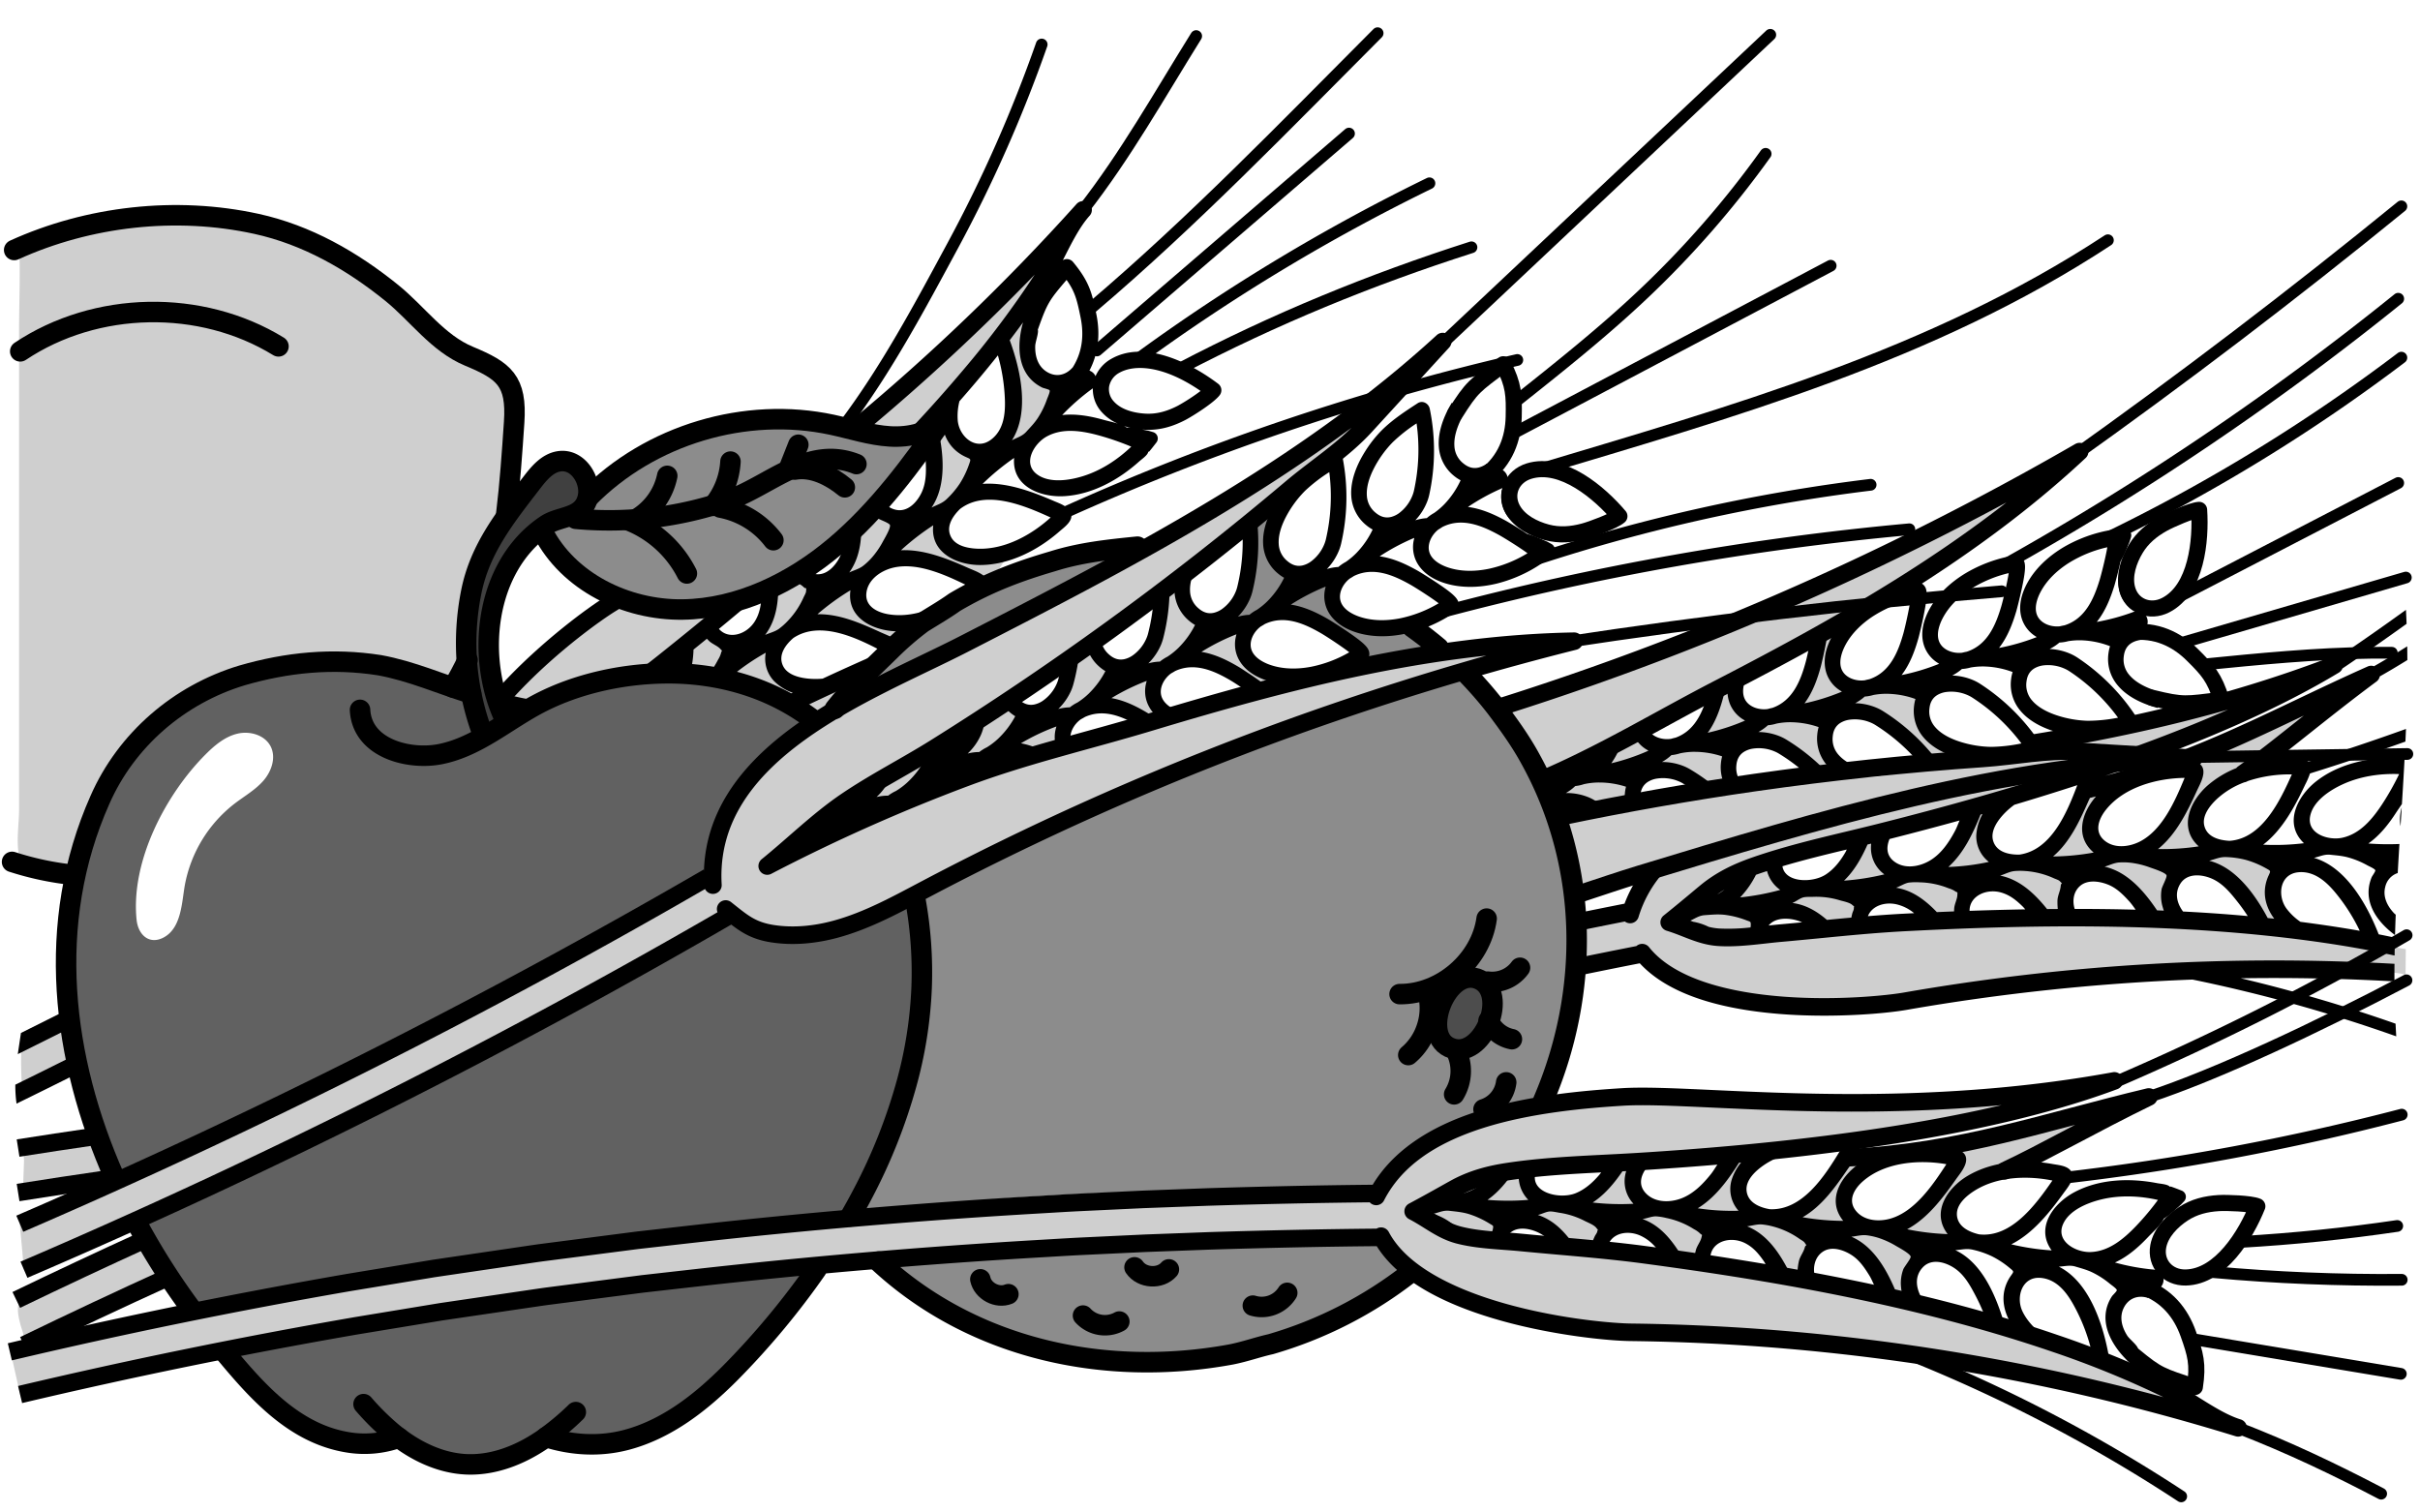 <svg id="Layer_2" data-name="Layer 2" xmlns="http://www.w3.org/2000/svg" viewBox="0 0 1653.716 1033.012"><defs><style>.cls-1{opacity:0.62;}.cls-2{opacity:0.45;}.cls-3,.cls-4,.cls-5,.cls-6,.cls-8{fill:none;stroke:#000;}.cls-3,.cls-4,.cls-5,.cls-6{stroke-linecap:round;stroke-linejoin:round;}.cls-3{stroke-width:14px;}.cls-4{stroke-width:11px;}.cls-5,.cls-8{stroke-width:12px;}.cls-6{stroke-width:8px;}.cls-7{opacity:0.19;}.cls-8{stroke-miterlimit:10;}.cls-9{opacity:0.75;}</style></defs><title>EFimage</title><path class="cls-1" d="M130.106,895.405q55.857-11.779,112.36-20.156c34.222-5.075,66.766-12.269,101.231-15.813L576.81,835.46c3.518,0,18.336-34.954,20.716-39.313a189.2,189.2,0,0,0,15.959-39.368,429.562,429.562,0,0,0,14.354-75.188c2.352-23.53-3.125-46.136-6.223-69.609-32.711,28.842-84.255,33.812-121.874,11.751-22.339,10.8-43.224,22.338-64.619,34.564q-70.273,40.089-141.715,78.081-52,27.652-104.583,54.179c-31.59,15.944-65.7,29.075-98.061,44.173,11.511,21.356,24.857,40.476,37.6,61.044Z"/><path class="cls-2" d="M583.484,830.557c117.932-17.883,239.525-19.211,358.509-13.854,26.038-34.845,67.747-57.495,111.152-60.36a248.995,248.995,0,0,0-51.059-296.378c-56.444,14.694-112.581,28.91-165.795,52.157-34.639,15.132-69.722,27.948-103.26,45-9.775,4.971-109.161,50.549-108.171,55.008,8.432,38.475,5.921,75.957-1.784,114.213-7.327,36.382-30.458,71.8-46.6,105.294Q579.977,831.088,583.484,830.557Z"/><path class="cls-3" d="M342.046,480.55a165.466,165.466,0,0,0,16.141,3.838"/><path class="cls-3" d="M78.4,805.011c-36.246-81.717-47.52-174.225-10.09-258.443,18-41,54-72,97-85,31-9,62-12,94-7,22,4,42,13,62.624,19.332"/><path class="cls-3" d="M130.682,894.407A484,484,0,0,1,93.73,836.248"/><path class="cls-3" d="M272.528,982.474a69,69,0,0,1-35.215,3.094c-36-6-61-34-83.236-60.731"/><path class="cls-3" d="M557.893,867.54a538.663,538.663,0,0,1-59.054,70.88c-19.879,19.936-43.147,38.236-70.832,45.546C409.94,988.737,391,987.7,373.26,982.049"/><path class="cls-3" d="M625.535,614.973a276.066,276.066,0,0,1,4.224,60.686,290.33,290.33,0,0,1-10.324,65.013,375.979,375.979,0,0,1-29.655,74.694q-4.192,8.031-8.718,15.882"/><path class="cls-3" d="M246.033,485.084c1.325,26.5,33.59,34.5,54.856,30.26,25.466-5.072,45.553-23.352,68.091-34.973,25.75-13.277,56.148-19.815,85.005-20.248,25.139-.377,50.468,4.327,73.378,14.82a152.073,152.073,0,0,1,28.409,17"/><path class="cls-3" d="M329.427,500.421a177.025,177.025,0,0,1-7.359-96.047c5.923-29.517,23.243-51.028,41.344-74.574,4.916-6.4,10.607-13.271,18.573-14.542,13.314-2.124,22.894,13.978,19.435,25.717-3.976,13.491-18.864,11.445-28.366,17.848-42.2,28.437-48.493,91.578-27.222,134.435"/><path class="cls-3" d="M370.916,363.406c17.392,34.226,57.14,53.618,95.528,53.109s74.96-18.467,104.3-43.224,52.356-56.052,74.311-87.547c-8.982,10-23.5,13.294-36.915,12.48s-26.341-5.12-39.484-7.945c-59.226-12.728-124.379,6.8-166.84,50.007"/><path class="cls-3" d="M393.478,354.523a248.815,248.815,0,0,0,102.679-12.1c29.744-10.042,55.927-38.587,89.085-25.293"/><path class="cls-3" d="M429.653,355.716a75.984,75.984,0,0,1,39.726,36.175"/><path class="cls-3" d="M492.261,346.845a59.13,59.13,0,0,1,36.233,22.316"/><path class="cls-3" d="M543.086,320.9c11.974-2.2,24.854,4.367,34.238,12.125"/><path class="cls-3" d="M435.9,354.041a44.626,44.626,0,0,0,20.064-28.859"/><path class="cls-3" d="M487.327,345.681a52.355,52.355,0,0,0,11.844-30.238"/><path class="cls-3" d="M539.88,318.255l5.678-14.347"/><path class="cls-3" d="M248.43,959.527a172.727,172.727,0,0,0,19.8,19.576c14.351,11.846,31.859,20.708,50.449,21.543,18.513.831,36.674-6.361,51.993-16.79a176.709,176.709,0,0,0,22.811-18.893"/><path class="cls-3" d="M963.9,869.6a282.751,282.751,0,0,1-95.583,48.971c-9,2-17,5-27,7-87,16-177-4-240.975-63.445"/><path class="cls-3" d="M1002.7,460.963a275.088,275.088,0,0,1,19.612,22.6c9,12,17,23,24,36,40,73,40,159,8.227,232.708"/><path class="cls-3" d="M965.009,428.667q9.417,6.711,18.118,14.039"/><path class="cls-3" d="M570.557,484.372c11.931-15.286,27.946-30.161,37.756-39.8a205.384,205.384,0,0,1,22-19c8-5,15-9,22-14,22-13,43-21,67-28,19-6,38-8,58-10"/><path class="cls-3" d="M1015.906,627.723c-3.829,28.435-30.825,51.847-59.516,51.614"/><path class="cls-3" d="M992.471,716.492q.612.188,1.263.337c20.393,4.65,37.154-37.764,17.371-47.349C989.1,658.821,968.955,709.252,992.471,716.492Z"/><path class="cls-3" d="M975.754,678.426a41.7,41.7,0,0,1-1.268,25.047,41.237,41.237,0,0,1-12.131,17.516"/><path class="cls-3" d="M993.7,747.839a30.607,30.607,0,0,0,.967-30.3"/><path class="cls-3" d="M1017.2,697.459a22.3,22.3,0,0,0,15.965,12.685"/><path class="cls-3" d="M1016.647,670.806a23.456,23.456,0,0,0,22.055-9.485"/><path class="cls-3" d="M669.917,874.215c1.731,8.058,11.541,13.259,19.183,10.17"/><path class="cls-3" d="M740.068,899.008a20.369,20.369,0,0,0,24.829,4.081"/><path class="cls-3" d="M856.126,892.22a20.641,20.641,0,0,0,23.514-8.74"/><path class="cls-3" d="M775.27,866.035c5.078,7.509,17.569,8.253,23.5,1.4"/><path class="cls-3" d="M1013.759,758.058a22.4,22.4,0,0,0,15.509-18.415"/><path d="M1531.21,970c-9.2-2.845-19.006-8.99-28.487-14.933a216.291,216.291,0,0,0-19.358-11.24,669.444,669.444,0,0,0-76.793-31.378c-51.587-17.682-130.236-40.584-281.783-60.92-19.494-2.616-39.342-4.367-58.537-6.06-8.633-.761-17.559-1.548-26.315-2.4-3.723-.363-7.59-.651-11.33-.93-10.216-.761-20.78-1.548-30.145-3.952-7-1.795-12.8-5.422-18.94-9.261q-.769-.481-1.546-.965c4.734-2.6,9.021-5,12.517-6.96,4.333-2.428,7.755-4.346,9.353-5.139,9.131-4.531,18.779-7.4,31.283-9.3,21.671-3.287,44.1-4.422,65.788-5.518,7.176-.363,14.6-.739,21.9-1.187,142.408-8.734,252.8-27.441,328.117-55.6a6,6,0,0,0-3.181-11.523c-107.979,19.745-206.928,15.192-272.4,12.179-26.874-1.237-48.1-2.216-63.1-1.285-26.189,1.619-64.919,5.027-98.753,15.88-33.951,10.889-57.952,27.729-71.461,50.094-35.128.33-72.045,1.1-112.683,2.357l-44.319,1.651-44.251,2.091c-6.381.316-12.85.7-19.106,1.076q-5.207.311-10.425.611c-79.117,4.632-158.407,11.38-235.672,20.058L434.8,841.614l-65.944,8.525c-3.188.43-6.371.9-9.553,1.371-1.705.252-3.41.5-5.134.753l-58.447,8.6L237.277,870.5C159.6,883.963,81.563,899.928,5.342,917.953L8.1,929.631c75.985-17.97,153.78-33.885,231.174-47.295l58.246-9.606,58.379-8.593q2.58-.372,5.158-.756c3.135-.463,6.269-.926,9.373-1.347l65.812-8.507,36.675-4.152c77.049-8.653,156.124-15.383,235.018-20q5.226-.3,10.45-.613c6.226-.371,12.664-.756,18.971-1.069l44.183-2.088,44.213-1.647c39.7-1.225,75.853-1.99,110.254-2.33a5.987,5.987,0,0,0,9.77-1.3c11.459-22.363,33.5-38.518,67.379-49.385,32.555-10.442,70.282-13.75,95.828-15.33,14.357-.887,35.3.075,61.812,1.3,49.885,2.3,119.048,5.478,197.035-1.728-66.667,15.644-150.274,26.608-249.75,32.71-7.241.443-14.629.817-21.773,1.178-21.984,1.112-44.717,2.262-66.982,5.64-13.786,2.091-24.525,5.3-34.817,10.41-1.867.927-5.231,2.812-9.885,5.42-5.665,3.174-13.423,7.521-21.742,11.945a6,6,0,0,0,.066,10.63c3.575,1.845,6.948,3.953,10.21,5.992,6.648,4.157,13.523,8.454,22.318,10.71,10.395,2.668,21.5,3.5,32.237,4.3,3.841.286,7.469.557,11.055.907,8.812.859,17.767,1.649,26.426,2.413,19.062,1.681,38.772,3.42,58,6,79.059,10.609,182.274,27.059,279.489,60.379a657.171,657.171,0,0,1,75.428,30.815l.255.125a1472.085,1472.085,0,0,0-364-50.312c-10.518-.129-46.019-2.712-83.489-12.976-29.653-8.122-67.919-23.31-81.826-49.532a6,6,0,0,0-8.112-2.49c-.086.046-.165.1-.247.147-35.618.317-73.053,1.09-114.36,2.365l-44.032,1.64-43.963,2.079c-6.3.311-12.684.692-18.859,1.061q-5.232.312-10.478.614c-78.569,4.6-157.321,11.3-234.075,19.922L438.407,871.4l-65.467,8.463c-3.143.426-6.28.89-9.418,1.353-1.713.254-3.427.507-5.16.756l-58.011,8.539-58,9.563c-77.038,13.35-154.422,29.181-230,47.052L15.114,958.8c75.344-17.816,152.488-33.6,229.239-46.9l57.8-9.53,57.941-8.529q2.593-.373,5.186-.76c3.088-.456,6.177-.913,9.236-1.327l65.335-8.447,36.418-4.122c76.538-8.6,155.076-15.279,233.42-19.866q5.253-.3,10.5-.615c6.145-.366,12.5-.746,18.725-1.055l43.894-2.076,43.925-1.635c41.182-1.271,78.527-2.042,114.054-2.358,13.894,22.149,43.1,39.445,86.916,51.448,34.6,9.479,70.693,13.207,86.511,13.4a1460.3,1460.3,0,0,1,413.452,65.037A6,6,0,1,0,1531.21,970Z"/><path class="cls-4" d="M1492.073,829.411c7.325-4.782,15.373-6.739,24.046-7.267,5.647-.344,21.894.229,26.452,2.153-7.819,19.41-25.195,48.183-48.94,48.7-12.16.264-20.988-9.414-18.769-21.331C1476.61,842.272,1484.358,834.449,1492.073,829.411Z"/><path class="cls-4" d="M1457.844,925.977c17.154,14.162,18.57,13.872,42.017,21.876,2.406-15.759.453-22.419-4.513-36.4-5.044-14.2-14.754-26.473-31.285-32.119"/><path d="M1483.381,810.813c2.678.911,5.07,1.863,7.484,2.812a4.513,4.513,0,0,1,1.669,7.255c-1.1,1.191-2.015,2.192-2.273,2.422-3.948,3.526-6.918,6.417-11.3,9.309C1475.524,831.641,1479.2,811.906,1483.381,810.813Z"/><path d="M1471.872,867.617c-5.105,3.366-6.1,8.024-2.841,14.02,3.23.723,8.249-.522,9.292-5.6S1474.52,867.617,1471.872,867.617Z"/><path class="cls-5" d="M1262.39,791.2c78.439-4.069,134.592-24.575,206.014-41.581-38.106,18.559-72.024,38.088-98.531,50.444"/><path class="cls-6" d="M1468.4,749.62c47.337-15.685,115.111-47.615,176.087-79.721"/><path class="cls-6" d="M1529.439,975.737c34.246,13.21,66.565,28.64,97.751,45"/><path class="cls-6" d="M1500.855,915.525l139.768,23.311"/><path class="cls-6" d="M1530.9,848.7c36.392-2.082,71.944-5.732,107.273-10.931"/><path class="cls-6" d="M1512.114,869.3q64.375,5.813,129.115,5.262"/><path class="cls-6" d="M1409.535,804.982A1665.919,1665.919,0,0,0,1641.23,761.7"/><path d="M1474.053,808.519c-18.541-3.581-39.2-2.919-56.219,6.024-14.376,7.555-27.241,24.159-15.834,39.926a164.457,164.457,0,0,1-27.593-4.147c14.891-7.5,26.235-21.83,35.831-35.1,2.395-3.313,6.5-8.081,5.838-12.573-.872-5.9-8.763-6.355-13.286-7.175-19.231-3.486-41.035-2.1-58.176,8.051-13.772,8.155-25.176,24.833-13.667,39.813a166.232,166.232,0,0,1-27.7-3.312c14.07-7.537,24.392-21.418,33.414-34.212,2.592-3.676,7.555-9.362,6.875-14.341-.844-6.177-8.84-6.437-13.543-7.159-19.005-2.918-40.248-.857-56.959,9.23-13.958,8.425-25.676,25.66-13.429,40.746a165.733,165.733,0,0,1-27.793-2.477c12.995-7.432,22.12-20.245,30.446-32.337,2.876-4.176,7.623-9.724,8.3-15.028.42-3.271.3-3.144-2.925-3.226-4.869-.123-10.121.855-14.979,1.227-10.09.772-20.162,1.839-30.237,2.789-5,.471-10.263.587-15.2,1.533-3.239.62-8.483,1.173-11.35,2.579-6.195,3.04-11.553,12.181-12.963,18.57a22.24,22.24,0,0,0,5.113,19.453,155.3,155.3,0,0,1-27.852-1.685c13.8-8.4,23.263-23.057,31.577-36.522-3.273.128-6.6-.083-9.862.136-3.223.216-2.986.307-5.123,2.47-2.888,2.924-5.016,7.357-7.631,10.607-5.522,6.862-12,13.5-20.429,16.637-8.059,3-18.633,2.815-24.612-4.273-6.247-7.406-.486-16.2,5.623-21.478-4.007.284-10.318-.711-14.014.621-3.267,1.178-4.776,6.764-5.308,10.359a22.379,22.379,0,0,0,5.87,18.369,169.531,169.531,0,0,1-27.889-.848c10.5-6.9,17.976-17.419,24.627-27.858-3.707-.01-10.732-1.554-13.477.223-2.444,1.583-4.634,6.4-6.605,8.693-4.485,5.225-9.751,9.956-16.2,12.572-11.9,4.825-35.32-1.315-25.566-18.126-3.284.592-7.154.828-10.282,1.99-3.59,1.335-3.366,3.587-2.862,7.693a22.835,22.835,0,0,0,6.39,12.992,168.039,168.039,0,0,1-27.9-.01c7.273-5.075,12.981-12.055,17.952-19.319-4.5.942-8.994,1.934-13.458,3.046-4.649,1.159-6.67,4.205-10.524,6.9a32.1,32.1,0,0,1-12.325,5.364c-4.081.784-8.586-.574-12.057,1.036-6.449,2.991-10.944,11.485-6.756,17.9,4.081,6.248,13.638,6.6,20.2,8.289-5.574-6.414-12.035-11.2-20.273-13.652,4.2-.906,7.008-2.562,11.236-2.074,4.834.559,9.391.922,14.051,2.467a62.646,62.646,0,0,1,13.135,6.134c2.8,1.729,2.929,1.307,2.512,3.745-.4,2.36-2.379,4.929-3,7.373,2.572.5,7.034,2.339,9.5,1.739,2.326-.568,2.589-3.627,4.625-5.744,3.96-4.115,9.851-4.073,15.02-2.691a28.874,28.874,0,0,1,13.427,8.1c2.566,2.708,3.413,4.927,7.008,5.79,3.84.923,8.227.935,12.157,1.372-7.164-10.943-15.177-21.271-28.057-25.47,2.555-.481,5.435-2.14,7.925-2.347,2.084-.174,5.227.634,7.32.93a55.138,55.138,0,0,1,16.959,5.59c2.177,1.1,6.263,2.666,7.762,4.651,1.542,2.043,1.108.306.648,2.619-.2.987-1.26,2.208-1.688,3.151-1.136,2.5-3.577,7.9-2.515,10.6.915,2.332,7.913,2.052,10.9,2.373-1.351-13.831,11.875-18.2,22.6-13.507a29.967,29.967,0,0,1,11.634,9.371c2.317,2.93,4.254,7.295,7.462,8.616,3.307,1.362,8.834.975,12.385,1.375-7.066-12.5-15.66-25.636-29.823-30.6,3.069-.488,6.109-1.836,9.071-1.862a41.021,41.021,0,0,1,7.266,1.141,56.464,56.464,0,0,1,18.8,7.625,18.264,18.264,0,0,1,3.692,2.473c2,2.132,2.071.491,1.428,3.275-.651,2.82-3.031,5.583-3.8,8.549-.487,1.874-2.166,8.679-.675,10.072,1.615,1.509,9.1,1.061,11.37,1.331-4.821-15.872,11.4-22.285,23.332-15.936,5.429,2.889,8.913,7.111,12.375,12.073,1.621,2.322,3.712,7.926,5.909,9.309,2.971,1.87,9.922,1.47,13.423,2.017-6.813-14.012-15.609-29.081-30.742-35.115,3.68-.45,6.659-1.523,10.191-1.268a45.131,45.131,0,0,1,7.2,1.309,56.277,56.277,0,0,1,18.493,8.578c.976.676,2.826,1.613,3.488,2.606,2.107,3.165.8.47.005,3.387-.848,3.128-3.233,5.916-4,9.262-.512,2.249-1.85,10.069.031,11.982,1.688,1.717,9.807,1.616,12.264,2.04-3.415-6.813-2.55-16.4,4.43-20.756,5.81-3.622,13.514-1.069,18.857,2.224,5.729,3.53,9.3,8.921,12.769,14.545,2.06,3.337,3.614,8.533,6.2,11.355,2.549,2.778,9.821,3.2,13.677,4.121-6.362-16.177-15.5-35.045-32.345-42.277,3.661-.352,6.716-1.349,10.228-1a44.264,44.264,0,0,1,10.45,2.563,57.854,57.854,0,0,1,9.969,4.819c1.553.93,9.749,5.282,9.876,7.3.093,1.457-4.416,6.892-5.054,8.629a26.813,26.813,0,0,0-1.6,11.22c.269,3.521.882,8.278,3.769,10.039,3.52,2.146,10.185,2.543,14.169,3.578-6.249-7.205-10.532-18.071-3.077-26.138,5.877-6.359,15.249-3.815,21.629.418,6.952,4.613,11.006,12.183,14.775,19.406a127.044,127.044,0,0,1,5.967,13.238c1.475,3.839,1.4,4.47,5.408,5.691q4.406,1.341,8.8,2.719c-5.3-19.287-14.941-44.334-34.283-53.292,4.715-.328,7.832-1.37,12.368-.208a60.769,60.769,0,0,1,12.58,4.361,62.428,62.428,0,0,1,12.1,7.932c3.157,2.644,3.092,2.32.874,5.474a28.13,28.13,0,0,0-3.124,5.763c-3.9,9.818-1.323,20.041,4.35,28.579,3.574,5.378,9.828,6.1,15.77,8.1q9.045,3.048,18.033,6.267c-10.385-5.267-21.792-13.579-27-24.314-4.828-9.953-.29-24.192,12.515-23,10.609.99,17.333,9.512,22.125,18.085a126.319,126.319,0,0,1,13.557,36.737q-1.861-.5-3.715-1.026,7.774,2.979,15.485,6.122c-3.237-23.044-12.6-56.317-35.186-67.614,4.2-.181,7.412-1.243,11.421-.031,4.074,1.231,7.889,2.2,11.748,4.1a59.53,59.53,0,0,1,11.8,7.7c.95.792,4.662,3.3,4.658,4.331,0,.8-2.848,3.436-3.3,4.126-11.44,17.618,1.288,36.766,15.2,48.236.628-3.1,1.632-6.334,1.921-9.479.08-.882.83-2.228.622-3.075-.585-2.385-5.811-6.395-7.328-8.786-3.571-5.632-5.508-12.389-2.495-18.711,3.229-6.774,9.746-9.24,16.816-7.012l3.922-19.356a152.937,152.937,0,0,1-26.641-4.865c8.638-3.952,16-10.372,22.486-17.208,3.76-3.962,9.3-8.676,11.386-13.616,1.759-4.178,1.979-9.771,2.88-14.218.318-1.566,1.548-4.449,1.208-5.96C1482.637,809.285,1476.725,809.042,1474.053,808.519ZM1209.4,826.326c-6.9-1.184-14.953-4.445-15.857-12.5-.819-7.285,5.961-13.532,11.355-17.314,14.844-10.409,34.876-12.3,52.4-9.947C1247.107,803.378,1231.747,827.367,1209.4,826.326Zm82.327,6.455c-8.118,2.3-18.435,1.461-23.855-5.842-5.349-7.206-.378-14.969,5.467-19.971,14.992-12.83,38.048-14.643,56.719-11.4C1320.952,809.567,1308.58,827.959,1291.731,832.781Zm60.638,10.723c-6.795-1.623-14.667-5.245-15.1-13.342-.391-7.318,6.773-13.217,12.373-16.691,15.327-9.509,35.662-10.216,52.888-6.749C1391.378,822.832,1374.526,846.075,1352.369,843.5Zm107.281-5.636c-8.353,8.711-18.6,17.415-31.3,17.736-9.707.246-23.543-7.182-18.667-18.806,4.1-9.78,16.906-14.9,26.383-17.182,12.612-3.032,25.992-2.468,38.583.379A183.143,183.143,0,0,1,1459.65,837.868Z"/><polygon points="1408.528 808.145 1408.527 808.145 1408.519 808.143 1408.528 808.145"/><polygon points="1336.096 796.837 1336.095 796.837 1336.086 796.834 1336.096 796.837"/><path class="cls-6" d="M1311.113,928.175a1050.538,1050.538,0,0,1,179.422,94.392"/><path class="cls-6" d="M1443.87,740.131a1839.589,1839.589,0,0,0,200.7-101.049"/><path class="cls-7" d="M14.2,954.906c75.408-17.831,152.613-33.626,229.471-46.945l57.829-9.535,58.009-8.54c1.737-.25,3.46-.5,5.183-.76l.214-.031c3.034-.449,6.067-.9,9.072-1.3l65.358-8.449,36.481-4.13c76.6-8.6,155.207-15.293,233.636-19.885q5.247-.3,10.474-.613l.365-.022c6.045-.36,12.3-.733,18.426-1.037l43.9-2.076,43.965-1.637c41.18-1.271,78.516-2.044,114.168-2.361l2.235-.02,1.189,1.894c13.343,21.271,41.8,38,84.583,49.717,34.231,9.377,69.889,13.067,85.5,13.259a1464.3,1464.3,0,0,1,414.584,65.215,2.023,2.023,0,0,0,2.5-1.321,2,2,0,0,0-1.32-2.5c-9.706-3-19.733-9.286-29.43-15.365a213.336,213.336,0,0,0-18.986-11.033,665.474,665.474,0,0,0-76.337-31.19q-32.22-11.041-65.127-19.886-10.548-2.83-21.15-5.451c-5.9-1.459-14.326-.97-15.938-7.431-2.754-11.038,2.717-24.076,11.76-30.607a69.151,69.151,0,0,0-61.768-8.891,77.87,77.87,0,0,1,35.774,40.313c-14.667-4.44-29.732-7.4-44.813-10.026-2.16-.376-8.9-.333-10.414-1.8-1.643-1.592-.773-6.01-.412-8.121a26.553,26.553,0,0,1,8.72-15.587c-14.407-14.608-38.349-18.754-56.83-9.841a46.488,46.488,0,0,1,26.841,31.107c-13.638-4.55-28.306-5.911-42.5-8.068-6.738-1.024-8.35-.571-5.188-7.794a44,44,0,0,1,9.2-13.476c-8.67-5.782-17.606-11.68-27.788-13.9s-22.042.044-28.475,8.243a43.354,43.354,0,0,1,23.746,23.808c-5.633-1.141-10.942-2.562-16.653-3.328-10.648-1.429-23.547-.662-33.249-5.174l12.706-16.527a71.524,71.524,0,0,0-64.735-3.87,56.167,56.167,0,0,1,29.48,20.274c-.984-.984-10.225-.7-12.523-1.213-10.883-2.415-22.223-2.766-33.32-3.159a140.179,140.179,0,0,1,26.105-26.249,27.373,27.373,0,0,1-4.641-7.434c-.987-2.765-.987-6.051.729-8.432,3.566-4.949,14.407-3.805,19.944-4.409,12.961-1.414,25.546-1.436,38.458-1.466a66.5,66.5,0,0,1-26.392,28.007,117.826,117.826,0,0,0,49.25-2.254c-3.938,1.036-8-10.082-8.882-12.335-1.77-4.514-3.265-8.947,1.279-12.719,3.424-2.842,8.124-3.443,12.546-3.932l52.139-5.758a126.688,126.688,0,0,1-37.488,40.57,201.235,201.235,0,0,0,53.32,2.86c-4.95-4.891-8.747-11.136-9.871-18s.662-14.347,5.462-19.385c7.749-8.134,22.439-7.178,32.846-8.638l39-5.473a122.454,122.454,0,0,1-51.292,53.321,157.854,157.854,0,0,0,55.382.746c-6.722-1.532-11.275-8.616-11.183-15.509s4.1-13.3,9.441-17.662,11.9-6.931,18.49-8.967a146.5,146.5,0,0,1,33.066-6.171c4.554-.316,10.018.039,12.361,3.957,2.128,3.561.457,8.121-1.478,11.791a95.214,95.214,0,0,1-39.6,39.569,114.35,114.35,0,0,0,48.32,6.274c-7.354-3.428-10.695-12.766-8.893-20.678s7.767-14.344,14.642-18.654,14.693-6.82,22.33-9.561a346.7,346.7,0,0,0,91.117-49.147,1431.923,1431.923,0,0,1-171.473,36.062c-5.181.762-11.248,1.213-14.859-2.579,8.8-2.728,17.225-5.317,26.31-6.794,47.057-7.648,94.133-17.614,139.131-33.6q3.664-1.3,7.306-2.662a2,2,0,0,0-1.059-3.841c-108.436,19.828-207.654,15.262-273.309,12.24l-.147-.007c-26.686-1.228-47.765-2.195-62.525-1.282-25.974,1.606-64.369,4.98-97.778,15.7-32.964,10.573-56.266,26.842-69.259,48.354l-1.154,1.91-2.232.021c-35.12.331-71.951,1.1-112.6,2.356l-44.293,1.65L736.969,819.7c-6.26.311-12.629.69-18.787,1.058l-.27.016q-5.213.31-10.437.612c-79.042,4.628-158.262,11.37-235.452,20.039l-36.769,4.164-65.882,8.516c-3.079.416-6.176.874-9.273,1.331l-.208.031c-1.708.253-3.418.5-5.146.755l-58.436,8.6s-58.062,9.575-58.377,9.628C158.274,887.586,80.659,901.094,6.791,921.833"/><path d="M1075.146,627.472c-.107,3.159-.313,6.31-.579,9.457,12.175-2.5,24.071-4.9,35.777-7.215a5.988,5.988,0,0,0,9.361-3.08,81.674,81.674,0,0,1,18.121-31.641,40.649,40.649,0,0,1-16.235,1.644c-.094-.012-.182-.033-.273-.048a91.356,91.356,0,0,0-11.189,20.936c-11.685,2.3-23.551,4.686-35.695,7.179A4.686,4.686,0,0,1,1075.146,627.472Z"/><path d="M1640.016,560.065a25.705,25.705,0,0,0,.4,4.532q.4-6.448.81-12.9A30.063,30.063,0,0,0,1640.016,560.065Z"/><path d="M1138.935,636.04c3.854,1.156,7.558,2.607,11.139,4.012,7.3,2.861,14.848,5.819,23.909,6.42,10.707.707,21.771-.523,32.471-1.712,3.83-.426,7.448-.829,11.038-1.145,8.812-.776,17.751-1.647,26.4-2.489,19.053-1.857,38.754-3.777,58.133-4.779,79.661-4.127,184.141-6.953,285.826,7.9,17.036,2.49,33.1,5.38,48.5,8.728q.09-6.105.258-12.209c-3.677-.785-7.378-1.554-11.132-2.289-8.178-20.985-22.665-46.072-44.214-52.236,4.1-.952,7.056-2.586,11.22-2.133,4.231.461,8.158.711,12.3,1.869a59.5,59.5,0,0,1,13.019,5.393c1.079.6,5.188,2.38,5.376,3.4.144.785-2.168,3.9-2.481,4.661-6.657,16.159,3.325,30.275,15.955,39.581q.195-6.983.476-13.964a10.8,10.8,0,0,1-1.246-1.1c-4.547-4.879-7.7-11.163-5.9-17.932a12.857,12.857,0,0,1,8.511-9.415q.552-9.927,1.168-19.854a173.225,173.225,0,0,1-21.23-.344c7.763-5.475,13.814-13.139,18.934-21.053,1.184-1.831,2.625-3.837,4-5.914.657-10.558,1.292-21.117,1.847-31.676a60.474,60.474,0,0,0-6.437.032c-18.883-.108-39.07,4.345-54.149,16.267-12.741,10.073-22.33,28.76-8.215,42.159a164.414,164.414,0,0,1-27.886,1c13.258-10.107,21.77-26.285,28.759-41.094a51.653,51.653,0,0,0,3.26-7.565q32.8-10.214,65.212-21.8.2-4.314.377-8.628-33.142,11.917-66.732,22.407c-3-3.18-9.187-2.475-13.071-2.452-2.623.015-5.277.133-7.94.344,6.614-5.145,13.512-10.62,20.607-16.255,14.164-11.248,30.218-24,46.961-36.42a5.975,5.975,0,0,0,2.271-3.508c5.923-3.355,12.228-7.1,18.852-11.193q-.023-4.686-.1-9.373c-7.88,4.942-15.479,9.513-22.667,13.583a5.978,5.978,0,0,0-4.372.192c-17,7.568-33.058,15.206-48.588,22.591-41.654,19.811-81.2,38.616-130.725,52.118,65.5-22.374,118.926-45.962,159.665-70.543a5.955,5.955,0,0,0,2.407-2.816c13.589-9.118,28.354-19.375,43.855-30.521q-.184-4.773-.438-9.546c-16.373,11.842-31.98,22.728-46.31,32.371a5.968,5.968,0,0,0-4.762-.229c-75.14,28.8-147.9,43.857-206.965,53.431,1.653,3.54,2.18,7.567,3.341,11.618,39.444-6.425,84.891-15.294,133.127-29.021-62.649,27.648-142.806,53.811-239.46,78.118-7.037,1.769-14.231,3.5-21.189,5.167-21.4,5.139-43.533,10.452-64.794,17.869-13.165,4.594-23.129,9.727-32.307,16.642-1.662,1.253-4.616,3.72-8.7,7.134-4.987,4.166-11.816,9.871-19.185,15.755a6,6,0,0,0,2.02,10.436Zm439.778-78.595c2.233-10.369,13.874-17.762,22.77-21.745,11.839-5.3,25.094-7.209,37.993-6.729a183.311,183.311,0,0,1-11.45,20.328c-6.607,10.1-15.082,20.542-27.5,23.194C1591.027,574.521,1576.06,569.767,1578.713,557.445Zm-8.094,38.623c10.61-.98,18.786,6.159,25.075,13.7a126.22,126.22,0,0,1,16.845,26.3q-11.209-1.978-22.957-3.7c-5.541-.81-11.378-1.621-17.547-2.416a40.791,40.791,0,0,1-9.485-8.987C1555.973,612.082,1557.813,597.251,1570.619,596.068ZM1216.44,631.662c-2.585.227-5.222.506-7.846.792,3.242-4.032,8.641-4.922,13.636-4.542a28.081,28.081,0,0,1,9.231,2.36C1226.457,630.751,1221.426,631.222,1216.44,631.662Zm50.4-10.841c-.012,1.006-.833,2.4-1.08,3.407-.183.746-.424,1.737-.644,2.825q-8.384.76-16.665,1.573c-6.774-5.816-14.327-10.36-23.637-11.577,2.422-.944,4.948-3.1,7.357-3.766,2.017-.554,5.254-.339,7.366-.433a55.124,55.124,0,0,1,17.7,2.373c2.343.682,6.647,1.468,8.486,3.144C1267.609,620.091,1266.862,618.463,1266.836,620.821Zm34.564,3.541c-8.3.43-16.636,1.028-24.942,1.712,2.639-6.943,11.351-9.988,19.65-8.067a29.035,29.035,0,0,1,11.9,6.021Q1304.727,624.191,1301.4,624.362Zm36.168-12.676c-.121,2.891-1.952,6.046-2.164,9.1-.031.448-.076,1.174-.105,2.03q-5.8.227-11.753.486c-7.7-8.019-16.65-14.929-27.875-16.645,2.926-1.044,5.666-2.929,8.572-3.5a41.037,41.037,0,0,1,7.352-.216,56.491,56.491,0,0,1,19.883,4.035,18.321,18.321,0,0,1,4.084,1.751C1337.92,610.458,1337.687,608.831,1337.568,611.686Zm8.346,10.742c-.125-10.108,11.606-15.649,22.1-12.357,5.868,1.84,10.069,5.349,14.386,9.589a20.241,20.241,0,0,1,1.528,1.763Q1365.8,621.743,1345.914,622.428Zm62.285-16.935c-.259,3.23-2.09,6.41-2.223,9.838a44.291,44.291,0,0,0,.222,5.823q-3.634.023-7.342.06c-8.419-10.465-18.623-20.2-32.048-22.837,3.534-1.119,6.264-2.722,9.784-3.122a45.222,45.222,0,0,1,7.314-.038,56.292,56.292,0,0,1,19.756,5.028c1.084.485,3.075,1.065,3.908,1.92C1410.224,604.888,1408.44,602.479,1408.2,605.493Zm9.534,15.625c-1.656-5.369-.927-11.471,3.444-15.483,5.043-4.63,13.086-3.538,18.943-1.285,6.281,2.415,10.783,7.057,15.228,11.946a64.093,64.093,0,0,1,4.019,5.352C1446.4,621.307,1432.55,621.12,1417.733,621.118Zm59.892-2.154c.279,1.044.612,2.195,1.03,3.325q-2.3-.093-4.633-.179c-8.8-13.1-20.266-26.368-35.859-29.863,3.534-1.02,6.353-2.562,9.869-2.869a44.247,44.247,0,0,1,10.744.6,57.845,57.845,0,0,1,10.685,2.9c1.7.628,10.554,3.4,11.05,5.353.359,1.415-3.072,7.587-3.38,9.412A26.822,26.822,0,0,0,1477.625,618.964Zm14.144,3.923c-4.084-5.552-5.963-12.4-1.842-18.965,4.606-7.332,14.287-6.557,21.336-3.571,7.684,3.255,13.062,9.95,18.1,16.356Q1532.887,621.2,1536,626C1522.669,624.783,1508.014,623.713,1491.769,622.887Zm56.533-29.626c3.591,2.017,3.467,1.711,1.868,5.219a28.086,28.086,0,0,0-2.011,6.239c-1.657,8.5,1.01,16.461,5.961,23.1-1.479-.163-2.971-.325-4.486-.484-8.846-16.49-21.892-34.55-39.967-39.139,4.573-1.19,7.445-2.788,12.118-2.481a60.743,60.743,0,0,1,13.167,1.971A62.353,62.353,0,0,1,1548.3,593.261ZM1566.15,529.2c-8,17.887-20.284,43.835-42.536,45.386-6.978-.345-15.381-2.456-17.3-10.335-1.731-7.12,4.226-14.238,9.09-18.683a57.209,57.209,0,0,1,18.305-10.972,5.963,5.963,0,0,0,2.287-.846A90.326,90.326,0,0,1,1566.15,529.2Zm-60.8-4.129a6.035,6.035,0,0,0-3.217-3.657c24.928-9.96,48.227-21.031,72.2-32.435l-4.8,3.811c-14.554,11.558-28.3,22.475-40.207,31a5.975,5.975,0,0,0-1.175,1.116,68.692,68.692,0,0,0-19.523,11.814c-12.037,10.55-20.176,29.043-6.106,41.649a166.217,166.217,0,0,1-27.842,1.843c12.443-10,20.034-25.541,26.547-39.777C1503.1,536.341,1506.936,529.838,1505.351,525.069Zm-66.137,28.148c12.374-15.37,34.7-21.395,53.652-21.642-6.378,15.434-15.154,35.79-30.827,43.629-7.555,3.758-17.851,4.83-24.523-1.35C1430.932,567.755,1434.389,559.209,1439.214,553.217Zm-11.059-7.945c1.4-.341,2.791-.682,4.17-1.03-9.7,11.105-14.659,27.27-1.591,38.361a165.926,165.926,0,0,1-27.773,2.681c11.4-9.7,18.015-23.971,23.974-37.388C1427.3,547.07,1427.719,546.189,1428.155,545.272Zm-58.137,10.268a52.29,52.29,0,0,1,6.517-5.6q22.239-6.618,42.993-13.392c-6.93,18.377-17.615,44.4-39.6,47.464-7,.106-15.516-1.617-17.886-9.364C1359.9,567.639,1365.413,560.251,1370.018,555.54Zm-15.236.733a34.326,34.326,0,0,0-4.289,14.527,22.241,22.241,0,0,0,8.606,18.18,155.425,155.425,0,0,1-27.686,3.47c10.424-9.367,16.775-22.76,21.993-35.785Zm-63.577,17.083q24.653-6.255,47.879-12.674c-1.046,2.443-1.977,5.015-3.153,7.207-4.165,7.762-9.312,15.482-17.018,20.113-7.369,4.43-17.8,6.2-24.978.33C1288.928,584.242,1289.066,578.56,1291.205,573.356Zm-12.542,3.141a28.848,28.848,0,0,0-.125,4.038,22.376,22.376,0,0,0,9.151,16.974,169.337,169.337,0,0,1-27.569,4.3c7.158-6.885,12.034-15.654,16.045-24.7Zm-16.676,4.03a17.6,17.6,0,0,1-.886,1.827c-3.447,5.962-7.752,11.58-13.613,15.34-9.127,5.854-27.765,5.534-29.435-5.735C1232.6,587.642,1247.439,584.023,1261.987,580.527Zm-62.052,17.279c.376-.134.746-.27,1.129-.4,2.128-.743,4.276-1.452,6.426-2.154.121.4.253.824.394,1.27a22.839,22.839,0,0,0,8.673,11.6,168.08,168.08,0,0,1-27.427,5.126A63.734,63.734,0,0,0,1199.935,597.806Zm-21.472,10.075a31.916,31.916,0,0,1-4.98,3.344C1175.1,610.056,1176.756,608.945,1178.463,607.881Zm-13.518,17.509c4.853-.34,9.4-.822,14.264-.161a62.608,62.608,0,0,1,14.04,3.612c3.073,1.183,3.119.745,3.158,3.218a8.294,8.294,0,0,1-.183,1.716,134.12,134.12,0,0,1-21.449.722,41.989,41.989,0,0,1-7.144-1.136,39.446,39.446,0,0,0-10.586-3.472q-.969-.375-1.949-.76C1158.593,627.531,1161,625.667,1164.945,625.39Z"/><path d="M1637.016,699.543a1052.216,1052.216,0,0,0-105.734-31.02q52.482-.822,104.978,2.131-.027-4.437,0-8.875c0-1.049.021-2.1.03-3.146a1472,1472,0,0,0-335.4,19.645c-10.362,1.809-45.732,5.8-84.451,2.611-30.64-2.525-71.049-10.409-89.545-33.625a6,6,0,0,0-8.431-.953c-.076.061-.144.128-.217.192-14.859,2.919-30.015,5.975-45.645,9.21-.449,4.159-.859,8.321-1.137,12.492,16.844-3.5,33.146-6.8,49.089-9.928,17.734,19.213,49.618,30.839,94.9,34.572,10.5.866,21.041,1.22,31.082,1.22,24.142,0,45.413-2.049,56.419-3.97a1460.918,1460.918,0,0,1,195.285-20.7,1045.609,1045.609,0,0,1,139.245,38.8Q1637.218,703.873,1637.016,699.543Z"/><path class="cls-4" d="M1459.512,374.984c4.518-7.49,10.916-12.75,18.5-17,4.937-2.764,19.818-9.309,24.759-9.557,1.393,20.879-1.751,54.344-22.912,65.128-10.837,5.522-22.994.643-26.175-11.054C1451.175,393.287,1454.753,382.874,1459.512,374.984Z"/><path class="cls-4" d="M1470.652,476.829c21.6,5.3,22.754,4.424,47.349,1.442-4.682-15.239-9.335-20.388-19.884-30.821-10.715-10.6-24.793-17.43-42.135-15.331"/><path d="M1443.6,362.012c2.808-.344,5.376-.525,7.963-.72a4.514,4.514,0,0,1,4.656,5.809c-.469,1.548-.863,2.85-1,3.169-2.023,4.891-3.442,8.786-6.128,13.293C1445.577,384.185,1440.308,364.814,1443.6,362.012Z"/><path d="M1457.923,418.173c-3.135,5.25-2.009,9.878,3.534,13.861,3.224-.752,7.2-4.055,5.934-9.083S1460.308,417.022,1457.923,418.173Z"/><path d="M1419.529,449.32a32.78,32.78,0,0,0-4.029-2.241,39.717,39.717,0,0,0-14.854-3.587,33.02,33.02,0,0,0,6.665-4.393c.715-.034,1.424-.092,2.13-.18l.222-.034a26.544,26.544,0,0,0,3.647-.732,48.352,48.352,0,0,1,10.222-.552,5.189,5.189,0,0,0,.77.055,59.556,59.556,0,0,1,17.611,3.93,27.108,27.108,0,0,0-1.124,5.127,27.792,27.792,0,0,0,6.3,21.581c6.785,8.182,17.545,12.957,27.582,15.545l-3.165-12.41c-6.527-2.276-12.662-5.62-16.5-10.264a16.031,16.031,0,0,1-3.693-12.789c.531-4.327,2.39-7.339,5.679-9.21a16.309,16.309,0,0,1,5.816-1.856l-4.88-19.136a145.7,145.7,0,0,1-25.11,6.838c6.018-7.475,9.562-16.709,12.127-25.035.352-1.143,2.313-8.224,3.981-15.614.061-.28.116-.529.175-.8l-5.495-21.55a90.31,90.31,0,0,0-8.919,1.829,96.637,96.637,0,0,0-23.881,9.709c-11.579,6.77-20.467,15.527-25.7,25.313a44.837,44.837,0,0,0-2.446,5.4c-2.6,6.984-2.868,13.609-.755,19.409a22.3,22.3,0,0,0,8.9,11.035h0c.328.217.648.44.989.643l-.738.3h0a145.617,145.617,0,0,1-25.028,7.132c5.93-7.544,9.366-16.82,11.833-25.175.338-1.147,2.217-8.251,3.8-15.66.059-.281.11-.53.167-.8,2.837-13.42,2.379-16.906.244-19.462a5.9,5.9,0,0,0-5.439-2.115h0l-.552.092a90.159,90.159,0,0,0-8.9,1.933,96.547,96.547,0,0,0-23.765,9.988c-11.5,6.9-20.286,15.764-25.4,25.611a44.726,44.726,0,0,0-2.383,5.425c-2.517,7.013-2.709,13.641-.528,19.417a22.309,22.309,0,0,0,9.027,10.929h0c.331.213.654.433,1,.632l-.734.305a145.473,145.473,0,0,1-24.943,7.424c5.841-7.613,9.168-16.927,11.538-25.311.325-1.151,2.12-8.276,3.615-15.7.055-.281.1-.531.157-.8,2.681-13.453,2.182-16.933.017-19.465a5.939,5.939,0,0,0-4.222-2.108c-17.357,11.31-35.939,20.58-54.318,30.239a53.858,53.858,0,0,0-5.093,8.124,44.69,44.69,0,0,0-2.32,5.453c-2.434,7.043-2.549,13.672-.3,19.421a22.319,22.319,0,0,0,9.154,10.825h0c.333.209.658.424,1,.618l-.731.315a145.587,145.587,0,0,1-24.855,7.715c5.753-7.682,8.971-17.035,11.243-25.445.311-1.154,2.023-8.3,3.431-15.744.052-.282.1-.532.148-.806.478-2.556.845-4.75,1.113-6.649-1,.535-2,1.066-2.992,1.606q-4.542,2.462-9.059,4.968c-1.067,5.531-2.308,11.072-2.943,13.434-3.505,13.012-8.944,26.85-22.9,31.72-1.059.226-2.108.481-3.148.775-6.259.889-13.6-1.592-15.974-7.479-1.806-4.481-.4-9.8,1.109-13.508q-6.309,3.623-12.631,7.224a24.421,24.421,0,0,0,1.683,10.345,22.312,22.312,0,0,0,9.279,10.716h0c.336.2.663.417,1.011.607l-.727.323v0a145.659,145.659,0,0,1-24.762,8c5.662-7.747,8.771-17.137,10.945-25.573.108-.423.4-1.653.78-3.4q-5.313,3.017-10.645,6c-.834.466-1.674.921-2.509,1.385-3.495,10.7-9.094,20.794-20.5,24.922-1.056.238-2.1.5-3.139.811-5.492.846-11.851-.9-14.966-5.321q-4.782,2.4-9.588,4.764a22.634,22.634,0,0,0,8.107,8.048h0c.338.2.668.409,1.018.6l-.723.332a145.658,145.658,0,0,1-24.668,8.293,57.51,57.51,0,0,0,6.63-12.6q-8.408,4.024-16.883,7.907a27.736,27.736,0,0,1-11.633,8.285c-1.052.25-2.1.53-3.129.847a18.369,18.369,0,0,1-5.585.042q-6.683,2.965-13.386,5.891a24.127,24.127,0,0,0,2.613,1.75h0c.339.2.672.4,1.024.583l-.719.341c-.711.338-1.46.68-2.241,1.025a139.016,139.016,0,0,1,7.093,16.562c.172.458.338.916.508,1.374.282-.072.558-.153.848-.213h0a26.7,26.7,0,0,1,10.627.155c5.127-1.209,10.272-2.343,15.452-3.33.721-.137,1.442-.267,2.162-.4-1.722-1.1-3.46-2.165-5.224-3.177a32.565,32.565,0,0,0-4.153-2,39.76,39.76,0,0,0-15.039-2.715,32.963,32.963,0,0,0,6.4-4.773c.711-.076,1.416-.176,2.115-.3l.22-.047a26.387,26.387,0,0,0,3.6-.943,48.315,48.315,0,0,1,10.172-1.147,5.229,5.229,0,0,0,.772.01,59.533,59.533,0,0,1,17.81,2.9,27.126,27.126,0,0,0-.823,5.182,30.211,30.211,0,0,0,.03,4.216q5.264-.876,10.539-1.686c-.005-.488,0-.978.029-1.482.278-4.351,1.958-7.466,5.132-9.526a16.3,16.3,0,0,1,5.7-2.193h0a27.615,27.615,0,0,1,15.279,1.724h0a21.816,21.816,0,0,1,2.768,1.37q4.031,2.383,7.89,5.083,7.66-.93,15.328-1.784a135.238,135.238,0,0,0-18.172-12.879,32.464,32.464,0,0,0-4.129-2.05,39.7,39.7,0,0,0-15.005-2.89,33.037,33.037,0,0,0,6.453-4.7c.711-.067,1.418-.159,2.118-.281l.22-.043a26.558,26.558,0,0,0,3.609-.9,48.31,48.31,0,0,1,10.186-1.028,4.95,4.95,0,0,0,.771.019,59.568,59.568,0,0,1,17.776,3.1,27.108,27.108,0,0,0-.884,5.172,27.876,27.876,0,0,0,3.357,15.779q6.09-.668,12.184-1.307c-.229-.229-.454-.46-.67-.7a16.038,16.038,0,0,1-4.286-12.6c.329-4.347,2.045-7.442,5.243-9.465a16.31,16.31,0,0,1,5.724-2.126v0a27.645,27.645,0,0,1,15.258,1.9h0a21.921,21.921,0,0,1,2.752,1.4A128.027,128.027,0,0,1,1237.5,531.83q5.334-.541,10.668-1.09c.945-.1,1.89-.209,2.835-.309a138.867,138.867,0,0,0-30.333-25.039,32.637,32.637,0,0,0-4.105-2.1,39.728,39.728,0,0,0-14.971-3.066,33,33,0,0,0,6.507-4.623c.713-.059,1.42-.142,2.122-.255l.221-.042a26.4,26.4,0,0,0,3.619-.859,48.343,48.343,0,0,1,10.2-.909,5.074,5.074,0,0,0,.771.028,59.552,59.552,0,0,1,17.738,3.311,27.171,27.171,0,0,0-.944,5.162,27.792,27.792,0,0,0,7.051,21.348,37.436,37.436,0,0,0,7.611,6.445q11.338-1.248,22.658-2.633c-1.919-.427-3.853-.936-5.757-1.534-6.6-2.046-12.851-5.172-16.853-9.679a16.03,16.03,0,0,1-4.139-12.653c.38-4.342,2.131-7.418,5.353-9.4a16.252,16.252,0,0,1,5.748-2.058v0a27.633,27.633,0,0,1,15.235,2.079h0a22.079,22.079,0,0,1,2.735,1.435,129.416,129.416,0,0,1,31.378,27.638q6.128-.756,12.257-1.485a140.625,140.625,0,0,0-38.366-35.612,32.481,32.481,0,0,0-4.081-2.146,39.718,39.718,0,0,0-14.933-3.24,33.03,33.03,0,0,0,6.56-4.547c.714-.051,1.422-.126,2.125-.231l.222-.038a26.6,26.6,0,0,0,3.628-.817,48.389,48.389,0,0,1,10.208-.791,4.805,4.805,0,0,0,.77.037,59.6,59.6,0,0,1,17.7,3.518,27.163,27.163,0,0,0-1,5.151,27.789,27.789,0,0,0,6.8,21.428c6.975,8.022,17.843,12.545,27.938,14.9.4.094.786.174,1.18.261,3.31-.357,6.619-.714,9.932-1.045,8.834-.88,17.666-1.742,26.492-2.7,4.923-.534,9.947-.783,14.919-1.253.065-.137.132-.273.185-.418a5.821,5.821,0,0,0-.6-5.182,141.2,141.2,0,0,0-41.753-41.579,32.453,32.453,0,0,0-4.056-2.2,39.752,39.752,0,0,0-14.895-3.414,32.97,32.97,0,0,0,6.614-4.469c.714-.042,1.423-.109,2.127-.206l.222-.036a26.419,26.419,0,0,0,3.638-.776,48.4,48.4,0,0,1,10.215-.669,5.069,5.069,0,0,0,.771.045,59.587,59.587,0,0,1,17.656,3.725,27.04,27.04,0,0,0-1.064,5.139,27.787,27.787,0,0,0,6.55,21.505c6.881,8.1,17.7,12.752,27.762,15.223a83.539,83.539,0,0,0,18.16,2.508c10.627.166,20.884-1.888,30.823-3.8a5.133,5.133,0,0,0,3.782-3.24,5.828,5.828,0,0,0-.537-5.19A141.22,141.22,0,0,0,1419.529,449.32Zm-142.077,14.824c-1.061.213-2.113.456-3.156.737-6.269.817-13.583-1.749-15.886-7.664-2.132-5.477.5-12.148,2.259-15.639,4.121-8.166,11-14.979,19.008-20.288a85.373,85.373,0,0,1,25.811-11.171c-1.011,6.986-3.706,18.817-4.763,22.575C1297.07,445.664,1291.468,459.437,1277.452,464.144Zm67.477,11.022h0a22.043,22.043,0,0,1,2.718,1.467,129.654,129.654,0,0,1,33.7,31.4,110.021,110.021,0,0,1-20.746,2.35,74.04,74.04,0,0,1-21.383-3.567c-6.579-2.122-12.79-5.321-16.74-9.874a16.032,16.032,0,0,1-3.99-12.7c.43-4.338,2.217-7.393,5.462-9.34a16.3,16.3,0,0,1,5.771-1.992h0A27.629,27.629,0,0,1,1344.929,475.166Zm-.933-29.82c-1.063.2-2.118.431-3.165.7-6.278.743-13.561-1.907-15.795-7.85-2.068-5.5.638-12.141,2.441-15.612,4.217-8.116,11.173-14.848,19.245-20.063a85.328,85.328,0,0,1,25.939-10.869c-1.093,6.974-3.926,18.773-5.027,22.517C1363.828,427.1,1358.066,440.8,1344,445.346Zm50.507-40.974c4.31-8.067,11.345-14.716,19.478-19.837a85.343,85.343,0,0,1,26.064-10.565c-1.174,6.96-4.145,18.726-5.289,22.457-3.957,12.881-9.879,26.52-24,30.9-1.066.188-2.123.406-3.173.663-6.286.67-13.538-2.066-15.7-8.034C1389.876,414.43,1392.659,407.822,1394.5,404.372Zm32.094,88.181a74.143,74.143,0,0,1-21.34-3.816c-6.553-2.2-12.726-5.471-16.623-10.07a16.036,16.036,0,0,1-3.842-12.746c.481-4.333,2.3-7.366,5.571-9.276a16.3,16.3,0,0,1,5.794-1.923v0a27.63,27.63,0,0,1,15.183,2.435h0a22.131,22.131,0,0,1,2.7,1.5,129.667,129.667,0,0,1,33.328,31.791A110.184,110.184,0,0,1,1426.6,492.553Z"/><polygon points="1378.407 390.516 1378.406 390.516 1378.398 390.517 1378.407 390.516"/><polygon points="1445.803 372.903 1445.795 372.904 1445.804 372.902 1445.803 372.903"/><path d="M1448.914,406.093a22.313,22.313,0,0,0,8.769,11.139l-7.788-30.538C1447.215,393.648,1446.868,400.269,1448.914,406.093Z"/><path class="cls-5" d="M1057.391,531.133c40.875-17.836,77.835-40.322,117.331-60.715,87.37-45.112,174.152-94.27,246.4-161.815q-70.946,40.94-145.044,76.061a1968.2,1968.2,0,0,1-251.7,98.732"/><path class="cls-5" d="M1078.741,610.985c14.768-4.84,28.794-9.644,41.553-13.529,123.811-37.691,249.449-75.691,378.82-79.279l-78.317-4.7c-21.908-1.316-43.835,3.308-65.9,4.819q-78.195,5.355-155.85,16.492-66.677,9.563-132.654,23.359"/><path class="cls-8" d="M115.439,872.582Q65.62,895.238,16.367,919.114"/><path class="cls-8" d="M99.606,846.828q-44.46,20.264-88.471,41.493"/><path class="cls-6" d="M1413.552,314.2q116.536-82.815,227.435-173.2"/><path class="cls-6" d="M1370.554,385.525a1922.942,1922.942,0,0,0,268.287-181.381"/><path class="cls-6" d="M1442.379,366.422A1197.616,1197.616,0,0,0,1640.987,244.4"/><path class="cls-6" d="M1481.34,411.7l157.5-81.651"/><path class="cls-6" d="M1493.5,517.432l151.583-2.184"/><path class="cls-6" d="M1505.269,454.138c38.371-3.807,76.8-7.616,115.356-8.061q6.908-.081,13.814-.015"/><path class="cls-6" d="M1490.322,439.489l153.717-44.818"/><path class="cls-4" d="M1057.1,363.789c8.457,2.235,16.712,1.56,25.111-.667,5.469-1.451,20.71-7.106,24.431-10.366-13.529-15.965-39.074-37.809-61.776-30.828-11.625,3.576-16.961,15.54-11.105,26.153C1038.373,356.447,1048.189,361.435,1057.1,363.789Z"/><path class="cls-4" d="M994.224,282.9c11.826-18.84,13.262-19.011,33-33.985,7.243,14.2,7.484,21.138,7.169,35.971-.32,15.068-5.676,29.771-19.59,40.331"/><path d="M1054.7,384.178c2.255-1.708,4.226-3.364,6.219-5.025a4.513,4.513,0,0,0-.7-7.412c-1.413-.785-2.6-1.446-2.919-1.583-4.857-2.105-8.586-3.914-13.652-5.282C1040.687,366.879,1050.383,384.457,1054.7,384.178Z"/><path d="M1025.9,333.879c-5.905-1.589-8.317-5.7-7.108-12.413,2.839-1.7,7.994-2.1,10.582,2.393S1028.414,333.046,1025.9,333.879Z"/><path d="M1054.7,384.177l-11.051-19.3-.683-.453c-6.34-4.147-12.677-7.867-13.725-8.443-7.635-4.194-16.606-8.36-26.13-9.539a145.551,145.551,0,0,1,22.792-12.563l-9.812-17.139a16.3,16.3,0,0,1-5.47,2.714c-3.663.945-7.094.076-10.487-2.662a16.033,16.033,0,0,1-6.248-11.754c-.472-6.01,1.607-12.68,4.71-18.856l-6.363-11.115c-5.407,8.843-9.811,19.76-8.989,30.358a27.786,27.786,0,0,0,10.494,19.882,27.049,27.049,0,0,0,4.375,2.9,59.576,59.576,0,0,1-9.913,15.078,5.276,5.276,0,0,0-.515.575,48.414,48.414,0,0,1-7.724,6.718,26.425,26.425,0,0,0-3.129,2.012l-.183.13q-.852.642-1.655,1.352a33.084,33.084,0,0,0-7.843,1.484,39.736,39.736,0,0,0,8.171-12.913,32.849,32.849,0,0,0,1.334-4.413,141.23,141.23,0,0,0,.362-58.925,5.829,5.829,0,0,0-3.226-4.1,5.131,5.131,0,0,0-4.971.305c-8.47,5.542-17.265,11.2-24.781,18.719a83.5,83.5,0,0,0-11.3,14.439c-5.509,8.779-10.04,19.643-9.343,30.251a27.783,27.783,0,0,0,10.262,20,26.99,26.99,0,0,0,4.34,2.95,59.6,59.6,0,0,1-10.088,14.962,4.982,4.982,0,0,0-.521.568,48.364,48.364,0,0,1-7.8,6.628A26.549,26.549,0,0,0,916.436,386l-.185.128q-.858.631-1.67,1.333a32.933,32.933,0,0,0-7.86,1.393,39.744,39.744,0,0,0,8.321-12.817,32.6,32.6,0,0,0,1.385-4.4,141.191,141.191,0,0,0,1.051-58.917,5.823,5.823,0,0,0-3.177-4.137c-.14-.067-.282-.118-.425-.171-3.9,3.122-7.678,6.439-11.585,9.482-7,5.456-13.945,10.983-20.9,16.5q-3.913,3.1-7.86,6.162c-.222.336-.447.665-.666,1.009-5.611,8.714-10.27,19.525-9.7,30.14A27.789,27.789,0,0,0,873.2,391.828a27.132,27.132,0,0,0,4.3,3,59.61,59.61,0,0,1-10.261,14.842,4.927,4.927,0,0,0-.529.563,48.381,48.381,0,0,1-7.879,6.535,26.549,26.549,0,0,0-3.175,1.938l-.186.127c-.578.414-1.139.853-1.687,1.312a33.05,33.05,0,0,0-7.875,1.3,39.724,39.724,0,0,0,8.47-12.719,32.617,32.617,0,0,0,1.437-4.38,140.61,140.61,0,0,0,2.77-52.274q-4.909,3.741-9.835,7.463a129.409,129.409,0,0,1-3.3,41.684,22.113,22.113,0,0,1-.966,2.934h0a27.628,27.628,0,0,1-9.494,12.095v0a16.256,16.256,0,0,1-5.56,2.522c-3.7.817-7.093-.173-10.388-3.028a16.036,16.036,0,0,1-5.833-11.966c-.261-6.023,2.05-12.615,5.368-18.679.951-1.755,1.986-3.466,3.068-5.108q-9.09,6.889-18.105,13.876a37.344,37.344,0,0,0-.98,9.925,27.787,27.787,0,0,0,9.792,20.238,27.066,27.066,0,0,0,4.27,3.05A59.56,59.56,0,0,1,806.185,441.8a4.911,4.911,0,0,0-.534.556A48.415,48.415,0,0,1,797.7,448.8a26.344,26.344,0,0,0-3.2,1.9l-.188.123q-.873.612-1.7,1.294a33.041,33.041,0,0,0-7.89,1.208,39.719,39.719,0,0,0,8.618-12.62,32.544,32.544,0,0,0,1.488-4.363,138.876,138.876,0,0,0,4.359-39.091c-.748.587-1.5,1.165-2.25,1.752q-4.215,3.313-8.421,6.641A127.964,127.964,0,0,1,784.5,433.1a22.134,22.134,0,0,1-1,2.923h0A27.644,27.644,0,0,1,773.862,448v0a16.3,16.3,0,0,1-5.59,2.457c-3.7.773-7.09-.256-10.351-3.149a16.033,16.033,0,0,1-5.693-12.034c-.01-.32-.01-.643,0-.967q-4.821,3.781-9.659,7.54a27.87,27.87,0,0,0,8.57,13.668,27.08,27.08,0,0,0,4.234,3.1,59.56,59.56,0,0,1-10.606,14.6,5.112,5.112,0,0,0-.541.551,48.391,48.391,0,0,1-8.03,6.35,26.657,26.657,0,0,0-3.219,1.863l-.189.123q-.88.6-1.716,1.272a33.079,33.079,0,0,0-7.9,1.116,39.722,39.722,0,0,0,8.765-12.517,32.609,32.609,0,0,0,1.538-4.346,135.222,135.222,0,0,0,4.088-21.894q-6.106,4.716-12.25,9.385-.9,4.618-2.128,9.14a21.874,21.874,0,0,1-1.034,2.911h0a27.626,27.626,0,0,1-9.774,11.871h0a16.318,16.318,0,0,1-5.618,2.39c-3.713.73-7.088-.339-10.315-3.269-.374-.34-.716-.691-1.052-1.044q-4.353,3.085-8.742,6.123a30.209,30.209,0,0,0,2.912,3.048,27.181,27.181,0,0,0,4.2,3.149,59.556,59.556,0,0,1-10.775,14.474,5.019,5.019,0,0,0-.547.544,48.407,48.407,0,0,1-8.1,6.256,26.447,26.447,0,0,0-3.241,1.826l-.19.119q-.888.591-1.731,1.253a33.121,33.121,0,0,0-7.917,1.024,39.728,39.728,0,0,0,8.911-12.414,32.625,32.625,0,0,0,1.589-4.328c.562-1.955,1.068-3.931,1.541-5.918-.612.4-1.22.813-1.833,1.216-4.407,2.9-8.891,5.662-13.415,8.362a26.714,26.714,0,0,1-7.523,7.507h0a16.289,16.289,0,0,1-5.646,2.324,10.836,10.836,0,0,1-3.936.026q-5.648,3.174-11.3,6.338,1.055.812,2.146,1.491a59.572,59.572,0,0,1-10.944,14.347,5.024,5.024,0,0,0-.553.538,48.41,48.41,0,0,1-8.176,6.161,26.513,26.513,0,0,0-3.263,1.788l-.191.117c-.6.386-1.177.8-1.746,1.232a33.054,33.054,0,0,0-7.927.932,39.717,39.717,0,0,0,9.055-12.309c.289-.628.548-1.259.794-1.89-10.781,6.877-21.281,14.131-32.039,21.153-5.846,3.815-11.9,8.118-18.264,11.351-.06.057-.116.115-.176.172a5.117,5.117,0,0,0-.56.53,48.245,48.245,0,0,1-8.247,6.065,26.349,26.349,0,0,0-3.283,1.751l-.193.115c-.525.331-1.033.69-1.537,1.058-.7,2.66-.964,5.415-1.719,8.071,1.9-1.213,3.735-2.524,5.565-3.717,5.751-3.748,12.047-6.389,18.312-9.15q20.664-9.105,41.709-17.342,15.037-5.909,30.146-11.713c-1.009-.267-2.025-.517-3.053-.719A145.579,145.579,0,0,1,659.1,527.141l.753-.257c-.126.377-.223.754-.33,1.132h0a24.23,24.23,0,0,0-.659,3.075q6.849-2.565,13.713-5.084a18.312,18.312,0,0,1,4.04-3.856q1.444-.738,2.836-1.569a27.732,27.732,0,0,1,14.12-2.146q8.788-3.106,17.627-6.07a57.468,57.468,0,0,0-13.527-4.432,145.568,145.568,0,0,1,23.486-11.211l.751-.265c-.122.378-.215.756-.318,1.136h0a22.636,22.636,0,0,0-.221,11.422q5.092-1.651,10.2-3.252c-.836-5.339,2.512-11.021,7.045-14.236.957-.5,1.895-1.038,2.819-1.6,11.061-4.971,22.108-1.618,32.063,3.633.923-.247,1.842-.506,2.766-.751q5.905-1.569,11.823-3.1c-1.491-.986-2.553-1.669-2.925-1.9-7.432-4.546-16.2-9.126-25.656-10.749a145.676,145.676,0,0,1,23.351-11.485h0l.746-.274c-.118.379-.205.759-.3,1.14h0A22.312,22.312,0,0,0,784.1,480.6a24.412,24.412,0,0,0,5.991,8.6q7.044-1.815,14.1-3.6c-3.665-1.608-8.375-4.455-10.2-8.929-2.394-5.879,1.153-12.77,6.267-16.487q1.426-.77,2.8-1.634c13.414-6.218,26.951-.066,38.522,6.84,2.1,1.255,6.848,4.37,11.463,7.6q4.986-1.349,9.963-2.736c1.09-.306,2.177-.619,3.266-.929-1.514-1.178-3.3-2.5-5.427-4l-.666-.475c-6.192-4.367-12.394-8.307-13.421-8.919-7.484-4.459-16.3-8.937-25.781-10.45A145.537,145.537,0,0,1,844.2,433.722l.744-.282c-.114.38-.2.76-.291,1.142h0a22.318,22.318,0,0,0,.959,14.145c2.386,5.693,7.082,10.373,13.732,13.737a44.69,44.69,0,0,0,5.46,2.3,54.016,54.016,0,0,0,9.311,2.291c19.92-5.854,39.716-12.128,60.051-16.085a5.937,5.937,0,0,0,1.565-4.452c-.207-3.324-2.27-6.17-13.557-13.966l-.672-.468c-6.243-4.294-12.49-8.162-13.524-8.761-7.536-4.372-16.407-8.747-25.9-10.149a145.634,145.634,0,0,1,23.08-12.026l.74-.291c-.108.382-.187.764-.277,1.147h0a22.3,22.3,0,0,0,1.123,14.131c2.453,5.665,7.2,10.291,13.892,13.576a44.5,44.5,0,0,0,5.486,2.238c10.525,3.513,23,3.762,36.063.717A96.538,96.538,0,0,0,986.2,423.3a89.78,89.78,0,0,0,7.734-4.8l.46-.317h0a5.9,5.9,0,0,0,2.435-5.3c-.245-3.321-2.342-6.143-13.719-13.806-.229-.156-.44-.3-.678-.46-6.291-4.221-12.584-8.016-13.625-8.6-7.586-4.283-16.508-8.554-26.017-9.844a145.742,145.742,0,0,1,22.937-12.3h0c.247-.1.5-.2.736-.3-.1.383-.178.766-.264,1.15h0a22.315,22.315,0,0,0,1.288,14.118c2.519,5.636,7.323,10.2,14.05,13.414a44.794,44.794,0,0,0,5.512,2.173c10.565,3.389,23.042,3.492,36.069.3a96.638,96.638,0,0,0,23.906-9.645A89.956,89.956,0,0,0,1054.7,384.177ZM902.905,432.843c3.374,1.964,13.543,8.585,19.13,12.9a85.361,85.361,0,0,1-26.309,9.939c-9.447,1.761-19.127,1.655-27.77-1.341-3.7-1.281-10.224-4.243-12.5-9.66-2.462-5.851,1-12.782,6.075-16.559.945-.523,1.869-1.082,2.78-1.667C877.647,420.079,891.254,426.073,902.905,432.843Zm-7.163-49.056h0a16.267,16.267,0,0,1-5.531,2.585c-3.685.86-7.094-.09-10.422-2.906a16.034,16.034,0,0,1-5.972-11.9c-.332-6.019,1.9-12.638,5.15-18.74a74.012,74.012,0,0,1,12.874-17.442,109.967,109.967,0,0,1,16.535-12.749,129.657,129.657,0,0,1-2.35,46,22.127,22.127,0,0,1-.931,2.945h0A27.638,27.638,0,0,1,895.742,383.787Zm68.105,15.8c3.4,1.923,13.641,8.424,19.279,12.672A85.3,85.3,0,0,1,956.934,422.5c-9.425,1.873-19.106,1.879-27.782-1.016-3.71-1.237-10.274-4.123-12.617-9.513-2.531-5.822.854-12.793,5.88-16.629.939-.535,1.857-1.1,2.76-1.7C938.441,387.117,952.118,392.952,963.847,399.586Zm-7.735-48.97v0a16.345,16.345,0,0,1-5.5,2.651c-3.675.9-7.1-.008-10.456-2.785a16.036,16.036,0,0,1-6.111-11.827c-.4-6.015,1.755-12.659,4.93-18.8a74.118,74.118,0,0,1,12.671-17.591,110.138,110.138,0,0,1,16.383-12.941,129.671,129.671,0,0,1-1.811,46.023,22.042,22.042,0,0,1-.9,2.955h0A27.636,27.636,0,0,1,956.112,350.616Zm87.711,27.448a85.338,85.338,0,0,1-26.071,10.551c-9.4,1.982-19.083,2.1-27.792-.692-3.725-1.194-10.322-4-12.728-9.364-2.6-5.792.705-12.8,5.686-16.7q1.4-.819,2.74-1.731c13.189-6.683,26.933-1.009,38.739,5.487C1027.815,367.5,1038.136,373.883,1043.823,378.064Z"/><polygon points="678.974 569.586 678.981 569.581 678.982 569.58 678.974 569.586"/><polygon points="616.067 599.507 616.074 599.502 616.075 599.502 616.067 599.507"/><polygon points="803.719 507.551 803.725 507.546 803.726 507.545 803.719 507.551"/><polygon points="988.036 409.081 988.042 409.076 988.043 409.075 988.036 409.081"/><polygon points="1048.702 374.823 1048.694 374.829 1048.701 374.824 1048.702 374.823"/><path d="M1027.837,348.824a22.312,22.312,0,0,1-1.453-14.1l15.658,27.35C1035.278,358.943,1030.421,354.429,1027.837,348.824Z"/><path class="cls-5" d="M487.177,604.857c-5.376-91.306,106.386-131.363,171.5-164.777C773.816,380.989,890.486,320.849,985.891,233.4q-26.485,28.94-52.97,57.878c-14.818,16.191-33.782,28.129-50.68,42.4q-59.881,50.57-123.4,96.611-58.581,42.462-119.975,80.851c-20,12.5-41.5,23.389-60.968,36.644-18.883,12.857-35.826,29.618-53.622,44.024a1218.882,1218.882,0,0,1,135.376-60.32c41.766-15.636,83.956-25.207,126.511-38.047,94.138-28.4,190.669-53.492,289.561-55.264q-79.44,19.969-157.093,46.312A1969.729,1969.729,0,0,0,634.153,606.716C613.7,617.477,593.31,628.924,571,634.975c-14.008,3.8-28.9,5.308-43.3,3.042-14.625-2.3-20.937-8.277-31.816-16.836"/><path class="cls-8" d="M483.889,599.375A4455.146,4455.146,0,0,1,13.525,836.25"/><path class="cls-8" d="M498.945,625.323A4485.546,4485.546,0,0,1,16.368,867.686"/><path class="cls-6" d="M1066.393,439.427q150.055-22.962,301.477-35.363"/><path class="cls-6" d="M985.877,418.124a1923.107,1923.107,0,0,1,318.891-56.441"/><path class="cls-6" d="M1050.751,381.861a1197.59,1197.59,0,0,1,227.542-50.582"/><path class="cls-6" d="M1047.22,322.23c136.6-40.97,272.71-78.92,393.232-158.068"/><path class="cls-6" d="M982.38,237.836,1209.743,23.784"/><path class="cls-6" d="M1034.875,275.1c30.2-23.968,60.453-47.974,88.452-74.486a662.727,662.727,0,0,0,83.23-95.491"/><path class="cls-6" d="M1034.335,296.025,1251,181.578"/><path class="cls-8" d="M72.5,805.794q-30.1,4.356-60.144,9.123"/><path class="cls-8" d="M64.487,776.643q-26.089,3.8-52.135,7.9"/><path class="cls-6" d="M740.115,143.439c28.98-37.071,52.364-78.762,77.309-118.793"/><path class="cls-6" d="M746.5,209.785c68.7-58.378,131.318-123.338,194.912-187.108"/><path class="cls-6" d="M806.579,251.708c64.6-33.791,129.535-60.476,198.963-82.718"/><path class="cls-6" d="M779.89,243.676A1312.251,1312.251,0,0,1,976.811,125.254"/><path class="cls-6" d="M724.877,351.53a1665.95,1665.95,0,0,1,311.984-105.544"/><path d="M11.31,754.176q21.264-10.4,42.482-21.033-1.841-5.808-3.278-11.783-19.992,10.046-40.042,19.868A87.436,87.436,0,0,0,11.31,754.176Z"/><path d="M832.452,262.276c-6.223-4.718-18.86-13.371-33.585-18.311-15.557-5.222-28.832-4.8-39.458,1.246a25.12,25.12,0,0,0-10.788,11.856,6.645,6.645,0,0,0-1.189-1.826,7.091,7.091,0,0,0-2.969-1.979c5.918-11.272,7.588-24.281,4.791-38.237-2.977-14.849-4.9-22.582-15.968-35.976a5.5,5.5,0,0,0-4.207-2,5.918,5.918,0,0,0-2.771.749q.749-1.461,1.491-2.914c5.073-9.947,10.32-20.231,16.739-27.394l.04-.045a6,6,0,1,0-8.927-8.019A1460.382,1460.382,0,0,1,579.386,289.34a45.347,45.347,0,0,0,13.988,2.347,5.345,5.345,0,0,1,1.631.27A1471.348,1471.348,0,0,0,707.063,187.671l-.156.241A657.76,657.76,0,0,1,658,253.079c-10.054,11.9-21.811,25.322-36.3,40.664a93.436,93.436,0,0,1,10.37-1.083,5.041,5.041,0,0,1,4.317,7.523c-1.379,2.325-2.853,4.6-4.391,6.84.186,1.81.337,3.624.442,5.44.475,8.134.882,16.711-2.717,24.239-3.3,6.907-10.039,13.9-18.346,11.462A14.246,14.246,0,0,1,603,341.818q-3.739,4.128-7.582,8.162a27.448,27.448,0,0,0,3.911,3.876c1.439,1.163,8.1,3.512,8.767,4.81.924,1.794-3.875,9.736-4.73,11.332a57.869,57.869,0,0,1-6.081,9.253,44.211,44.211,0,0,1-7.652,7.564c-2.836,2.1-5.97,2.812-9.292,4.39,7.029-9.721,8.668-22.026,8.164-34.176q-5.586,5.55-11.445,10.815a32.511,32.511,0,0,1-3.273,13c-2.894,5.568-8.194,11.714-15.04,11.588a13.241,13.241,0,0,1-8.911-3.758q-4.69,3.047-9.526,5.885c.241.269.456.5.627.682,2.371,2.48,5.849,3.648,8.183,5.9,2.178,2.1,1.918-.888,1.734,2.91-.057,1.192-1.164,2.946-1.655,4.027a56.265,56.265,0,0,1-11.466,16.855,45.237,45.237,0,0,1-5.5,4.818c-2.9,2.032-6.008,2.641-9.4,4.143,7.52-9.846,9.205-22.294,8.992-34.52-6,3.3-12.1,6.506-18.347,9.286-7.256,3.226-14.79,4.2-22.448,5.991-.169.039-.334.067-.5.091q-19.307,16.039-41.383,33.638-5.253,4.183-10.629,8.289a74.976,74.976,0,0,1,19.823-.274c1.149-.917,2.3-1.831,3.455-2.757q-.265,1.571-.656,3.079c3.625.465,7.253,1.09,10.86,1.789a73.473,73.473,0,0,0,1.909-14.6q4.526-3.654,9.145-7.422c.582.613,1.089,1.12,1.4,1.432,2.184,2.149,5.646,3.3,7.652,5.384,1.981,2.059,1.077.687.456,3.543a18.343,18.343,0,0,1-1.9,4.018A62.7,62.7,0,0,1,484.1,461.04c3.7.8,7.347,1.589,10.908,2.26,11.847,2.23,23.137,5.048,33.791,10.906a94.77,94.77,0,0,1,15.831,11.1q18.509-8.893,36.27-16.973c.718-2,2.476-3.641,3.856-5.167,2.882-3.187,5.874-6.278,8.892-9.337,2.378-2.41,4.818-5.026,7.367-7.562q-18.985,8.255-38.87,17.492a52.3,52.3,0,0,1-8.526.092c-6.57-.477-15.6-2.357-18.633-9.029-3.357-7.373,1.878-14.305,7.193-18.864,18.21-12.08,42.956-.238,60.289,8.886a56.557,56.557,0,0,1,9.719-7.763c-3.43-2.2-7.694-3.762-10.871-5.214-13.353-6.1-27.761-12.413-42.729-12.121a165.878,165.878,0,0,1,22.579-16.393c-2.765,19.234,16.14,28.009,32.443,28.073a65.286,65.286,0,0,0,9.543-.7c14.979-13.625,33.5-23.761,52.529-31.443a6.184,6.184,0,0,0-.506-2.275c-1.973-4.622-9.151-6.953-13.263-8.778-14.31-6.348-30.294-12.961-46.238-12.2a166.141,166.141,0,0,1,22.075-17.066c-2.186,18.764,16.162,27.222,32.168,27.151,19.921-.09,39.344-10.093,54.058-22.958,3.461-3.025,10-7.468,7.718-12.977-1.737-4.2-7.708-6.18-11.465-7.793-15.046-6.461-32.141-12.939-48.768-11.726a164.514,164.514,0,0,1,21.551-17.725c-1.695,19.388,17.869,27.031,34.086,26.135,19.192-1.06,37.264-11.1,51.336-23.692,1.818-1.634,5.976-4.412,6.243-6.7a1.9,1.9,0,0,0,.585-.058c1.831-2.156,3.395-4.2,4.979-6.255a4.513,4.513,0,0,0-2.292-7.083c-1.551-.46-2.855-.847-3.194-.911-1.482-.286-2.865-.564-4.213-.827.855.068,1.674.12,2.416.149q.951.037,1.895.037c8.3,0,16.366-2.169,25.218-6.757,4.132-2.143,19.536-11.649,23.5-17.059A5.5,5.5,0,0,0,832.452,262.276ZM491.269,429.751q14.247-11.715,29.12-24.369a19.681,19.681,0,0,1,.018,2.235c-.423,6.036-1.246,11.447-4.422,16.713C510.313,433.737,497.88,437.364,491.269,429.751Zm50.448,43.643c-.43.206-.86.411-1.291.619-12.538-6.3-26.169-12.124-40.182-12.233a155.438,155.438,0,0,1,23.036-15.745,22.241,22.241,0,0,0,5.6,19.32A34.317,34.317,0,0,0,541.717,473.394Zm119.792-72.988c-14.358,12.37-35.075,22.651-54.526,19.337-7.585-1.292-15.836-5.4-14.945-14.333.9-9.049,9.324-15.068,17.473-17.259C626.445,383.639,646.505,393.072,661.509,400.406Zm84.708-134.629a3.974,3.974,0,0,0,.574-.434,23.232,23.232,0,0,0,6.059,16.229,32.06,32.06,0,0,0,10.973,7.9c-3.32-1.053-6.883-1.793-9.839-2.619-9.078-2.536-18.689-4.268-28.131-3.225A153.084,153.084,0,0,1,746.217,265.777Zm-38.8-29.32c.073-2.812,2.465-8.871,1.788-11.252.07-.152.136-.306.193-.467,6.37-17.922,7.723-19.692,19.447-33.463,5.808,8.145,7.225,13.972,9.619,25.912,2.579,12.867.711,24.281-5.518,34.031l-.035-.038c-4.923,5.541-11.781,6.771-18.03,2.615C709.053,249.916,707.247,243.124,707.421,236.457ZM636.575,346.862c10.517-15.439,8.3-37.659,3.983-55.888,1.021-1.111,2.037-2.23,3.055-3.346.674,8.294,3.949,16.069,10.849,21.357a28.06,28.06,0,0,0,5.639,3.341c3.523,1.569,3.413,1.257,2.06,5.147a62.374,62.374,0,0,1-6.309,13.018,60.774,60.774,0,0,1-8.556,10.2C644,344.017,640.789,344.723,636.575,346.862Zm81.4,6.771c-13,11.818-30.818,21.651-48.852,21.359-6.589-.106-15.766-1.491-19.187-7.971-3.786-7.172,1.111-14.32,6.109-19.2C673.738,334.239,700.133,345.533,717.974,353.633Zm-40.958-53.048c-10.375,7.6-21.58-2.292-22.546-13.311a40.841,40.841,0,0,1,1.165-13.081q5.822-6.63,11.528-13.37,7.675-9.084,14.745-17.979a126.127,126.127,0,0,1,4.81,30.863C687.008,283.524,685.613,294.289,677.016,300.585Zm14.477.307C703.551,282,697.78,253.609,690,232.472q4.676-6.108,9.1-12.178c-4.616,16.311-4.015,36.156,13.189,44.59.738.362,4.534,1.164,4.946,1.848.536.888-1.365,4.941-1.773,6.108a59.532,59.532,0,0,1-6.179,12.665c-2.336,3.613-5.112,6.4-7.976,9.551C698.493,298.154,695.194,298.89,691.493,300.892Zm48.639,24.461c-9.3,2.91-22.921,5.086-31.463-1.2-10.152-7.472-2.091-20.95,6.365-25.722,11.062-6.243,24.328-4.037,35.968-.849a183.1,183.1,0,0,1,22.046,7.64C763.7,314.127,752.511,321.48,740.132,325.353ZM768.1,291.128c1.453.474,2.9.87,4.3,1.19-.69-.058-1.394-.108-2.124-.141a.942.942,0,0,0-.09.136A17.888,17.888,0,0,0,768.1,291.128ZM805,277.2c-7.761,4.023-14.633,5.767-21.618,5.494-4.631-.182-16.075-1.365-22.287-8.4a12.227,12.227,0,0,1-3.162-10.19,13.5,13.5,0,0,1,6.915-9.332c10.209-5.808,29.9-5.294,55.593,12.391A134.47,134.47,0,0,1,805,277.2Z"/><path d="M12.155,720.342q17.433-8.6,34.826-17.352c-.622-4.226-1.127-8.46-1.516-12.674q-15.552,7.855-31.149,15.568C13.584,710.66,12.817,715.488,12.155,720.342Z"/><path d="M418.733,404.7c-1.5.932-3,1.873-4.5,2.8-13.474,8.287-42.533,30.017-67.361,55.913q-2.88,3-5.588,5.975a43.763,43.763,0,0,1,6.449,10.787c2.619-2.954,5.238-5.783,7.8-8.457,26.887-28.044,56.026-48.487,64.986-54q5.365-3.3,10.7-6.648A71.716,71.716,0,0,1,418.733,404.7Z"/><polygon points="722.382 349.339 722.389 349.333 722.389 349.332 722.382 349.339"/><polygon points="666.029 396.229 666.035 396.222 666.036 396.222 666.029 396.229"/><path class="cls-6" d="M577.172,290.337c28.769-38.294,51.318-80.687,74-122.683A951.545,951.545,0,0,0,711.838,30.407"/><path class="cls-6" d="M749.555,239.509l172.3-148.234"/><path class="cls-3" d="M49.849,597.822a205.076,205.076,0,0,1-41.6-8.841"/><path class="cls-3" d="M319.489,451.031q-4.591,9.6-10.013,18.761"/><path class="cls-3" d="M9.684,170.842c50.986-23.2,110.731-29.859,165.515-17.873,34.5,7.548,65.27,25.176,92.528,47.212,17.629,14.251,31.361,34.334,52.728,43.228,24.042,10.007,32.807,16.752,30.887,45.2-1.4,20.816-2.84,41.778-5.366,62.527"/><path class="cls-3" d="M13.819,240.1c51.667-34.543,123.524-35.927,176.482-3.4"/><path class="cls-7" d="M13.032,354.787v198.3c0,9.721-2.069,22.079,0,31.619a21.079,21.079,0,0,1-.02,4.363c4.344-1.036,10.167,2.041,14.467,2.989,8.412,1.856,16.9,3.412,25.349,5.116C55.651,547.414,89.6,502.7,133.285,478.715c29.4-16.141,62.754-23.815,96.086-25.462,16.082-.795,31.855-.567,47.6,3.061a159.267,159.267,0,0,1,24.6,7.816c3.226,1.321,19.761,6.829,20.548,10.216-10.171-43.776-4.315-89.255,26.651-123.3,0-10.619-1.32-21.253-1.2-31.871.141-12.492,6.163-24.186,5.334-36.652-.752-11.314-6.071-22.471-15.091-29.493-6.242-4.859-13.7-7.664-20.3-11.929-5.9-3.81-10.465-8.469-16.473-12.118-11.994-7.286-19.978-17.973-30.669-26.489A249.541,249.541,0,0,0,43.292,158.651c-9.873,2.959-19.924,7.1-30.356,7.517,1.138,19.351.1,39.391.1,58.87Z"/><path class="cls-9" d="M334.587,419.162a100.535,100.535,0,0,1,40.65-59.55c7.249-4.969,15.306-9.106,20.928-15.86s8.052-17.3,2.644-24.223c-4.677-5.99-13.706-7.117-20.831-4.471s-12.695,8.274-17.632,14.052c-19.761,23.248-35.538,54.869-41.075,84.948a150.2,150.2,0,0,0-.753,46.6c.61,4.666,11.278,43.014,10.411,43.724,5.93-4.861,11.841-7.673,18.249-11.674-6.485-5.913-12.307-23.789-13.321-32.593C332.25,446.162,331.371,433.016,334.587,419.162Z"/><path class="cls-2" d="M414.723,403.255c39.714,18.659,88.208,11.842,126.163-10.176s66.481-57.5,88.293-95.571c-21.965,3.724-43.856-4.95-65.692-9.368-57.595-11.652-120.595,8.436-160.814,51.277-5.406,5.758-10.931,12.231-18.041,15.945-9.293,4.853-13.749,2.86-7.309,14.618C385.494,384.9,399.5,396.1,414.723,403.255Z"/><path class="cls-1" d="M444.355,457.482A172.867,172.867,0,0,0,331.6,507.4L321.909,466c.091.385-27.951-3.673-31.22-4.446-11.934-2.823-24.4-3.35-36.67-4.155-27.776-1.824-56.124-1.89-83.127,5.729-64.557,18.216-111.31,79.474-124.3,145.282-7.79,39.467-4.8,80.363,5.155,119.158,0,12.763,8.92,28.654,13.086,40.566,4.467,12.77,10.01,24.923,15.654,37.284,1.171,2.566,185.978-88.316,202.8-96.875,68.075-34.638,134.663-71.759,201.594-108.5l3.091-1.7c-11.988-7.843,11.878-50.613,17.884-59.252,13.537-19.475,33.023-34.966,55.521-42.722A172.868,172.868,0,0,0,444.355,457.482ZM180.1,533.379c-5.487,6.34-12.945,10.569-19.615,15.651a91.394,91.394,0,0,0-34.159,55.745c-2.085,11.473-2.235,28.911-14.045,35.611-9.944,5.641-17.85-1.262-18.937-11.839-4.1-39.872,19.688-85.525,47.248-113.127,6.183-6.193,13.232-12.072,21.751-14.075s18.765.995,22.665,8.83C188.742,517.681,185.586,527.038,180.1,533.379Z"/><path class="cls-1" d="M253.415,987.7a58.2,58.2,0,0,0,14.9-5.206c29,23.173,73.927,23.548,103.309.863a125.133,125.133,0,0,0,84.283-6.724c35.15-16.021,55.56-49.3,78.575-78.459,3.642-4.614,21.666-33.71,26.609-33.71-64.7,5.059-128.494,10.666-192.536,21.566L231.342,909.387c-26.56,4.52-52.979,7.757-79.593,13.207,5.973-1.223,40.923,43.762,48.08,49.442C215.875,984.771,234.486,991.479,253.415,987.7Z"/><path class="cls-2" d="M769.916,378.444c-5.406,2.836-20.056.857-26.443,1.651a222.632,222.632,0,0,0-26.031,4.837,231.446,231.446,0,0,0-50.4,18.987c-29.6,15.271-64.157,39.786-80.528,69.614,13.727-1.477,31.175-15.248,43.583-21.756l46.248-24.257Z"/><path class="cls-2" d="M950.511,852.01c5.3,7.129,11.318,16.244,12.631,18.359-33.665,35.375-90.6,51.6-137.548,56.936-50.326,5.723-103.06.192-150.306-18.479-29.03-11.474-52.284-28.891-77.663-46.78,2.2,1.549,25.733-2.671,31.278-2.483,14.385.489,29.317-1.545,43.7-2.3l89.895-4.74,179.789-9.48C943.423,842.98,946.791,847.006,950.511,852.01Z"/><path class="cls-2" d="M1017.663,697.936c-2.811,5.852-5.887,11.8-10.82,16.019s-12.2,6.353-18.066,3.574c-5.566-2.635-8.553-9.042-8.856-15.193s1.435-12.31,3.317-18.174l13.2-13.2c4.06-4.719,12.475-3.507,17.082.679s6.084,10.984,5.306,17.16-3.494,11.916-6.173,17.534"/><path class="cls-7" d="M700.414,493.933a11.965,11.965,0,0,1-5.657-7.716c-3.59-17.526,26.544-28.757,37.839-36.643-2.67,1.864-2.659,8.281-3.994,11.062-2.531,5.274-7.123,9.039-8.565,15.027-1.014,4.211-.142,9.173,3.252,11.864,3.671,2.912,9.207,2.3,13.18-.188,4.165-2.605,6.69-6.975,10.552-9.757,4.707-3.39,10.168-4.363,12.578-10.476,2.15-5.454-.132-11.856-4.114-16.159s-9.394-6.95-14.674-9.5l52.482-39.1a77.565,77.565,0,0,1-20.11,57c10.408-1.136,21.176-2.389,30.185-7.725,8.973-5.316,15.728-15.68,13-26.232-.682-2.633-11.347-28.316-13.335-26.742,21.795-17.25,44.217-35.383,66.154-53.1,21.666-17.494,45-33.807,63.739-54.279q26.485-28.938,52.97-57.878c-95.4,87.452-212.075,147.592-327.219,206.683C593.563,473.494,481.8,513.551,487.177,604.857l-3.288-5.482A4455.146,4455.146,0,0,1,13.525,836.25l2.843,31.436A4485.546,4485.546,0,0,0,498.945,625.323l-3.06-4.142c10.879,8.559,17.191,14.534,31.816,16.836,14.4,2.266,29.295.758,43.3-3.042,22.306-6.051,42.694-17.5,63.149-28.259A1969.729,1969.729,0,0,1,918.632,484.485q77.57-26.313,157.093-46.312c-7.99,2.009-18.465.547-26.759,1.037q-14.124.836-28.206,2.246c-19.278,1.918-38.477,4.6-57.57,7.881-18.1,3.111-36.012,6.954-53.955,10.819-8.056,1.735-16.892,1.908-25.053,2.67a33.215,33.215,0,0,1-36.676-36L805.92,449.213l28.1,5.891c5.045,1.058,16.335,1.517,19.994,5.882,9.691,11.56-28.4,19.383-35.167,21.674-8.4,2.845-20.319,6.681-27.738-.057-6.065-5.508-7.252-16.731-2.617-23.342l-39.781,19.646c8.038-.89,20.007-1.723,25.116,6.39,4.109,6.525-.194,12.962-6.6,15.714-8.169,3.51-17.326,6.73-26.285,7.1-3.858.16-8.855-.12-11.818-3.021-3.134-3.068-2.143-7.8-5.741-10.865a10.566,10.566,0,0,0-10.292-1.834c-1.91.7-3.591,1.96-5.539,2.551A8.97,8.97,0,0,1,700.414,493.933Z"/><path class="cls-7" d="M14.637,886.573c.091-.133.186-.266.283-.4,2.564-3.486,6.733-5.341,10.71-7.046,18.442-7.91,37.007-15.569,55.144-24.1,3.749-1.763,7.66-3.564,11.8-3.527,10.275.091,16.784,10.72,21.249,19.975L15.08,918.434c3.362-1.6-.45-10.638-1.038-12.9C12.427,899.3,10.68,892.369,14.637,886.573Z"/><path class="cls-7" d="M16.81,782.56l-1.128,31.172c19.032-4.568,38.429-2.034,57.546-8.951,1.095-.366-8.592-26.337-9.316-28.283l-48.1,6.188.948,15.97"/><path class="cls-7" d="M15,745.288c-.113-4.194,36.961-15.5,37.152-14.909-2.607-12.886-4.757-22.52-4.506-35.849a117.853,117.853,0,0,1-32.421,16.107C13.729,722.631,14.678,733.257,15,745.288Z"/><path class="cls-7" d="M437.686,465.145q-6.663.743-13.259,1.983c-12.792,2.409-25.189,2.712-37.811,6.271a142.794,142.794,0,0,0-16.65,5.684c-1.824.767-14.563,8.589-15.365,8.156l-15.3-8.267c13.579-14.213,26.907-28.477,41.763-41.31,13.283-11.475,29.065-20.632,46.382-23.5,9.607-1.595,19.419-1.227,29.151-.854l39.23,1.5c-5.382,5.039-10.587,10.262-16.062,15.269,3,8.119,12.924,12.263,21.4,10.485s15.324-8.315,19.55-15.87,6.208-16.123,8.141-24.56l19.25-6.353c-1.485,5.893,6.426,10.563,12.178,8.6s9.274-7.612,12.329-12.865l24.633-42.367c1.97,10.193,15.688,14.6,25,10.01s14.338-15.048,16.213-25.258a65.43,65.43,0,0,0-1.568-30.129l5.981-8.53c3.426,3.443,7.559,5.7,10.975,9.048,3.637,3.565,7.15,6.415,12.378,7.236a20.131,20.131,0,0,0,17.672-6.212c4.61-5.058,6.282-12.123,6.974-18.932a98.463,98.463,0,0,0-.8-25.386c-1.487-9.305-4.824-14.7-9.992-22.623l-36.816,40.448c-6.585,7.234-13.588,14.749-22.863,17.862-11.255,3.776-21.589-.468-32.592-2.368l135.8-131.868c-6.737,16.158-13.967,32.1-18.86,48.808-4.1,13.99-7.64,30.964,1.722,43.728a31.839,31.839,0,0,0,30.686,12.211c-10.113,10.2-20,20.636-30.468,30.461-14,13.137-28.928,25.219-43.92,37.19-10.973,8.763-28.974,16.3-20.274,33.647,3.805,7.587,11.766,12.451,20.043,14.334s16.913,1.152,25.321-.014l-10.7,16.747a123.692,123.692,0,0,0-57.179-15.465c-8.712-.184-17.866.7-25.147,5.488s-11.936,14.474-8.58,22.516c3.1,7.422,11.414,10.948,18.951,13.754l21.7,8.078-17.264,8.683a76.336,76.336,0,0,0-65.575-9.1c-8.343,2.749-17.417,9.022-16.672,17.774.779,9.164,11.377,13.579,20.242,16.027l31.561,8.716-26.385,16.207a184.5,184.5,0,0,0-115.123-25.093Z"/><path class="cls-2" d="M916.169,393.7c-4.977,7.093-7.139,15.7-1.663,23.568,5.063,7.28,14.286,10.754,23.149,11.033s17.556-2.187,26.08-4.629l15.943,20.551-37.106,6.741c-2.948.535-5.988,1.07-8.916.437-6.426-1.39-10.271-7.72-14.368-12.862a55.028,55.028,0,0,0-27.239-18.363c-16.312-4.662-36.377,2.5-52.653,5.249a81.212,81.212,0,0,0,14.322-63.73l21.122-13.982c-8.772,10.844-8.581,27.941.431,38.587a30.657,30.657,0,0,0,20.169,10.3C902.768,397.359,909.282,393.246,916.169,393.7Z"/><path class="cls-7" d="M1065.754,562.423c5.627,15.109,8.913,31.386,14.851,46.227,15.531-1.213,31.548-7.072,46.71-10.874-3.93,9.4-7.86,15.807-11.79,25.21-13.937.39-26.807,3.15-40.505,5.656-.409,11.915-1.228,35.745-1.228,35.745s48.978-15.141,49.027-14.985c2.684,8.616,9.413,15.537,17.185,20.124s16.577,7.089,25.349,9.209a356.212,356.212,0,0,0,113.54,8.6c18.109-1.536,35.918-6.5,53.817-8.031,18.118-1.551,36.375-3.051,54.546-4.566,21.692-1.81,256.669-16.684,256.583-7.921l.18-18.255-61.38-9.38c-5.567-.85-11.26-1.742-16.215-4.418-15.023-8.112-13.577-28.28-7.338-41.233.1-.2-25.533-9.913-28.415-10.375a51.224,51.224,0,0,0-31.291,4.742c9.01,1.956,20.647,5.284,26.867,12.634,7.16,8.461,12.89,19.773,19.461,29.051l-47.6.813c-3.4.058-6.921.094-10.046-1.25-6.877-2.956-9.5-11.86-7.766-19.14s6.727-13.284,11.595-18.97c-11.188-1.542-23.319-4.869-34.461-4.539-12.278.364-25.5,5.313-36.214,11a38.969,38.969,0,0,1,43.024,31.907,220.625,220.625,0,0,0-51.648-1.059c-1.117.109-2.082-15.529-1.944-17.028.458-5,1.878-9.246,5.383-13.124-19.609-10.225-46.213-8.191-64.119,4.559a50.979,50.979,0,0,1,41.736,24.918l-58.589,2.854,11.451-29.863c-10.132-.967-20.371-3.244-30.512-2.309-13.164,1.215-24.611,5.55-37.006,10a46.758,46.758,0,0,1,40.946,23.442c-17-.837-35.96-1.229-52.395,3.57a33.915,33.915,0,0,1,10.141-21.912c-11.926-3.748-24.059-7.531-36.558-7.7s-25.644,3.778-33.817,13.237c2.823-3.267,18.412,2.707,21.485,4.132,6.529,3.03,10.188,7.011,13.46,13.349l-42.623,5.06c7.212-7.677-.678-22.943-11.113-21.5l33.9-11.841-11.029-15.254,62.022-21.877-23.037,36.747,49.5-9.851c-18.88,3.757-17.441-17.111-16.284-28.853l66.174-18.543c-6.027,20.428-11.487,37.374-33.269,45.6,18.594-2.573,36.985-6.44,55.817-6.778-22.426-3.9-14.588-32.994-2.466-44.244l61.989-19.327c-12.295,24.316-21.413,49.761-45.749,64.567,18.98-1.342,37.53-1.566,55.824-6.685-7.642-1.946-12.467-10.3-12.168-18.176s4.769-15.1,10.4-20.62c14.933-14.662,36.966-18.934,57.715-21.659a96.47,96.47,0,0,1-35.42,62.91c15.789-1.391,30.779-4.523,46.594-5.912-8.615-1.346-12.7-12.407-10.024-20.7s9.768-14.271,16.531-19.774l84.377-68.664-74.645,32.77c-17.388,7.634-36.024,15.441-54.755,12.321l77.44-40.029-118.507,27.859c-19.482,4.58-38.922,9.43-58.465,13.745-13.833,3.054-30.007-1.748-41.833-9.593-12.036-7.985-20.156-23.118-16.5-37.09a76.049,76.049,0,0,0-61,11.382c13.66,3.184,27.033,4.794,38.953,12.5,2.695,1.742,27.708,25.732,26,26.4-16.08,6.3-33.643,12.691-50.213,7.822s-28.617-26.744-17.586-40.033c-20.889-7.228-45.892-.377-60.181,16.488,4.288-5.061,23.459,2.689,27.751,5.03,6.582,3.589,15.419,10.561,19.144,17.167l-54.768,9.587c-.391-9.417,1.607-18.423,2.528-27.848a74.087,74.087,0,0,0-63.212,16.39,48.516,48.516,0,0,1,26.543,3.165c4.735,2,13.774,10.736,19.388,8.865l-54.34,12.078c6.929-14.6,13.545-28.124,17.9-43.662-4.058-1.647-8.294-3.124-12.167-5.105,3.779-4.537,12.519-6.77,17.684-9.525,7-3.732,13.929-7.988,21.15-11.269,1.71-.777,15.074-4.325,14.987-4.087a161.635,161.635,0,0,1-14.543,30.53c8.594-2.126,16.6-5.22,24.875-7.952,4.416-1.458,8.965-2.091,13.327-3.888,2.111-.87,9.208-6.148,11.03-5.847a34.267,34.267,0,0,1-25.879-21.077l38.209-20.368c6.985-3.724,24.68-8.62,28.118-16.531l-25.686,59.1,48.357-18.849c-12.576,1.82-21.742-14.046-18.563-26.349,5.743-22.224,30.411-33.743,48.738-44.626a694.236,694.236,0,0,0,111.584-82.392c-17.755,8.11-35.207,14.607-52.294,23.993q-27.505,15.109-55.55,29.207c-89.047,44.764-183.416,84.89-279.689,111.071C1039.768,508.709,1054.865,533.187,1065.754,562.423Z"/></svg>